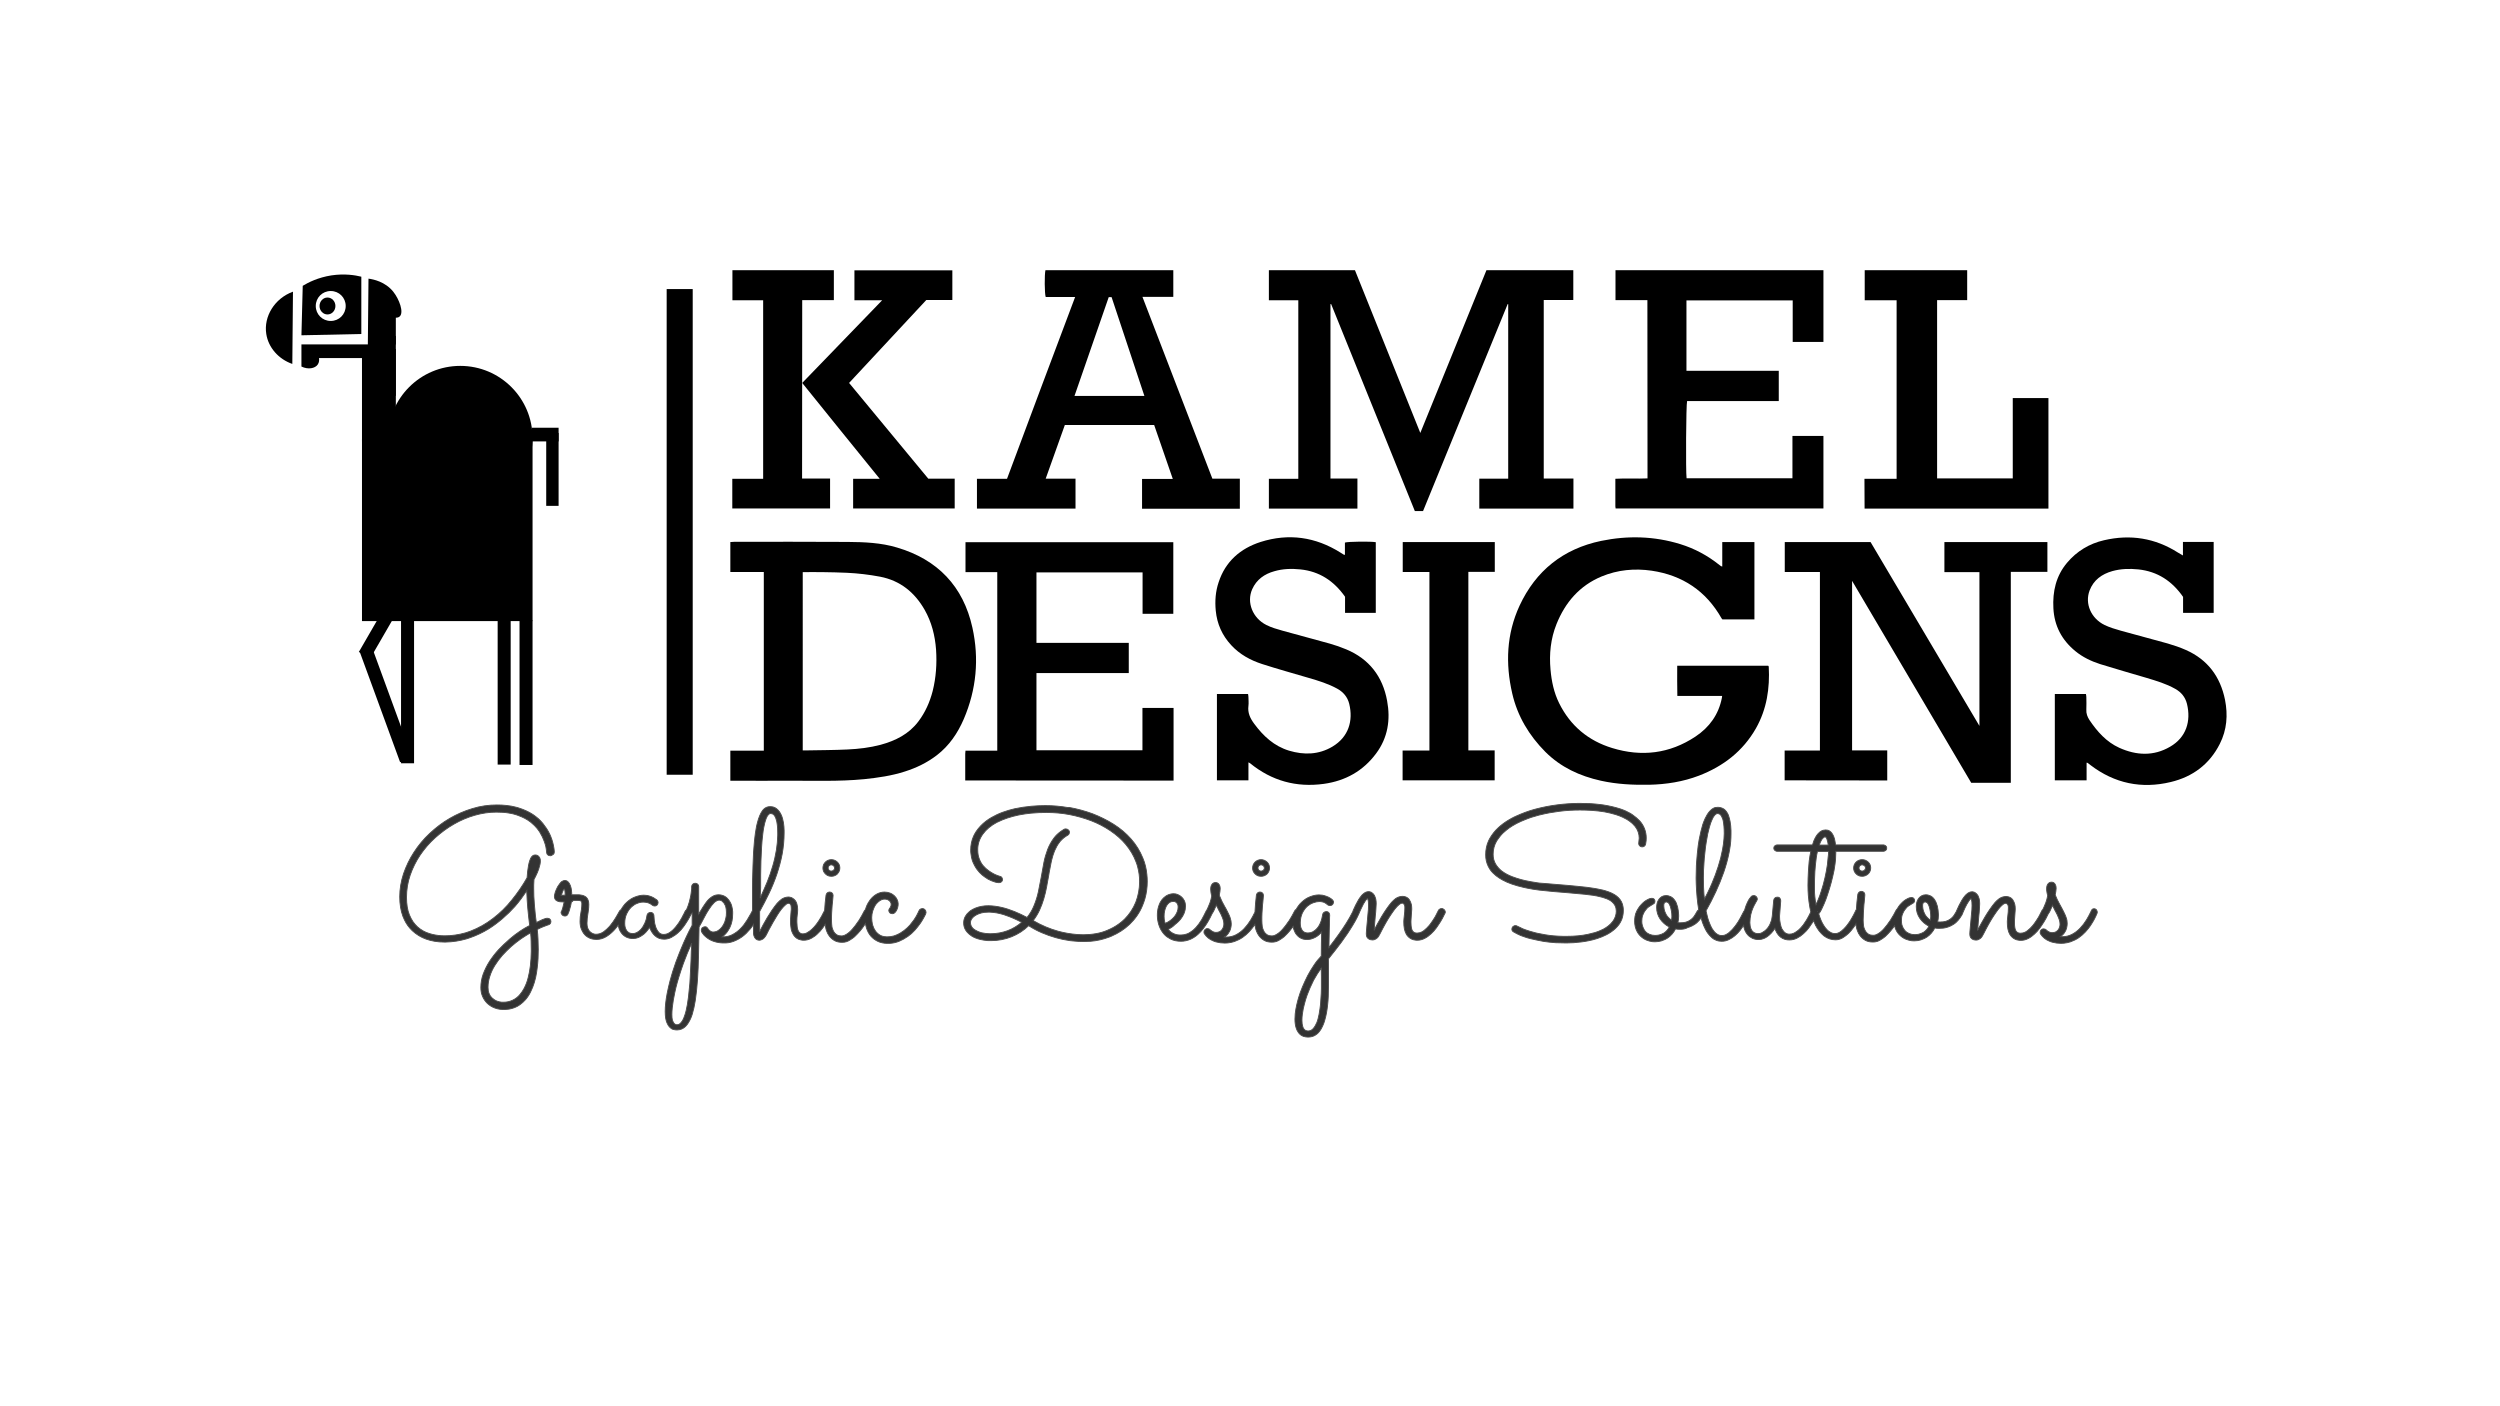 <?xml version="1.0" encoding="utf-8"?>
<!-- Generator: Adobe Illustrator 26.0.2, SVG Export Plug-In . SVG Version: 6.00 Build 0)  -->
<svg version="1.1" baseProfile="tiny" id="Layer_1" xmlns="http://www.w3.org/2000/svg" xmlns:xlink="http://www.w3.org/1999/xlink"
	 x="0px" y="0px" viewBox="0 0 1920 1080" overflow="visible" xml:space="preserve">
<rect x="573.7" y="222.1" fill="none" width="1219.3" height="448.9"/>
<rect x="512" y="222" width="20" height="373"/>
<circle cx="353.5" cy="336.5" r="55.5"/>
<rect x="278" y="337" width="131" height="140"/>
<rect x="278" y="268" width="26" height="71"/>
<path d="M231.5,281.5c5.1,2.5,10.4,1.5,12.5-1.5c1.2-1.7,1.2-3.7,1-5c11.7,0,23.3,0,35,0c3.3,5,6.7,10,10,15c4.7-8.7,9.3-17.3,14-26
	c0-6.7,0-13.3,0-20c1,0,2.2-0.2,3-1c3.3-3.1-0.3-13.1-5-19c-6.2-7.7-15.3-9.5-19-10c-0.2,16.8-0.3,33.7-0.5,50.5c-17,0-34,0-51,0
	C231.5,270.2,231.5,275.8,231.5,281.5z"/>
<path d="M225,224c-14.2,5.2-22.6,19.1-20.5,32.5c1.6,10.4,9.4,19.3,20,23C224.7,261,224.8,242.5,225,224z"/>
<path d="M254.5,211.5c-10.2,1.6-17.7,5.4-22,8c-0.3,12.7-0.7,25.3-1,38c15.3-0.3,30.7-0.7,46-1c0-14.7,0-29.3,0-44
	C272.7,211.3,264.5,210,254.5,211.5z M254,246.5c-6.4,0-11.5-5.1-11.5-11.5s5.1-11.5,11.5-11.5c6.4,0,11.5,5.1,11.5,11.5
	S260.4,246.5,254,246.5z"/>
<ellipse cx="251.5" cy="235" rx="6.1" ry="6.5"/>
<rect x="408.5" y="328.5" width="20.5" height="10.5"/>
<rect x="419.5" y="332.5" width="9.5" height="56"/>
<rect x="399" y="476.5" width="10" height="111"/>
<rect x="382.2" y="476.2" width="10" height="111"/>
<rect x="308" y="475.2" width="10" height="111"/>
<polygon points="304.7,470.4 296,465.4 275.6,500.7 284.3,505.7 "/>
<polygon points="285.6,496.9 276.2,500.4 307.3,585.4 316.7,581.9 "/>
<rect x="291" y="258" width="13" height="46"/>
<g id="svgGroup">
	<g id="svgGroup_00000008860887111448210090000011058087345518108045_">
		
			<path vector-effect="non-scaling-stroke" fill-rule="evenodd" fill="#333333" stroke="#4D4D4D" stroke-width="0.709" stroke-linecap="round" d="
			M1290,713.7c-1.2,0-2.2-0.1-3.2-0.3c-0.7,1.4-1.6,2.7-2.6,3.9s-2.2,2.2-3.5,3.1c-1.2,0.8-2.6,1.5-4,1.9c-0.2,0-0.3,0.1-0.4,0.2
			c-1.6,0.5-3.4,0.8-5.3,0.8c-1.3,0-2.7-0.1-4-0.5c-0.8-0.2-1.5-0.4-2.2-0.7c-1.8-0.7-3.5-1.8-4.9-3.2c-1.3-1.2-2.3-2.7-3-4.3
			c-0.1-0.2-0.2-0.4-0.3-0.6c-0.6-1.4-0.9-2.9-1.1-4.5c-0.1-0.6-0.1-1.3-0.1-1.9c0-1.3,0.1-2.5,0.3-3.8c0.2-1.4,0.7-2.7,1.3-4
			c0.5-1,1.1-2,1.8-3c0.6-0.9,1.3-1.7,2.1-2.5c1.4-1.5,2.9-2.6,4.3-3.3c0.3-0.2,0.7-0.3,1-0.5c0.7-0.3,1.2-0.5,1.7-0.5
			c0.2,0,0.4-0.1,0.6-0.1c0.6,0,1,0.1,1.4,0.3c0.2,0.1,0.3,0.2,0.4,0.3c0.3,0.3,0.5,0.7,0.6,1c0,0.2,0.1,0.4,0.1,0.6
			c0,0.7-0.2,1.2-0.5,1.6c-0.1,0.1-0.2,0.2-0.2,0.2c-0.4,0.3-1,0.7-1.6,1c-0.1,0-0.2,0.1-0.3,0.2c-0.3,0.2-0.7,0.4-1,0.6
			c-0.3,0.2-0.7,0.5-1.1,0.7c-0.1,0.1-0.2,0.2-0.4,0.3c-0.6,0.4-1.1,0.9-1.5,1.5c-0.3,0.3-0.6,0.7-0.9,1.1c-0.5,0.6-0.8,1.3-1.2,2
			c-0.2,0.5-0.5,1.1-0.7,1.6c-0.5,1.4-0.7,3-0.7,4.7c0,1,0.1,2.1,0.4,3.1c0.1,0.4,0.2,0.8,0.4,1.2c0.3,0.9,0.8,1.8,1.3,2.6
			c0.2,0.3,0.5,0.6,0.7,0.9c0.9,1,2,1.7,3.2,2.2s2.6,0.8,4.2,0.8c1,0,2-0.1,3-0.3c1.3-0.3,2.6-0.8,3.6-1.4c0.1,0,0.1-0.1,0.2-0.1
			c1.8-1.2,3.2-2.8,4.1-4.7c-2.8-1.4-5.2-3.5-7-6.1c-1.8-2.7-2.7-5.6-2.7-8.9c0-0.9,0.1-1.9,0.3-2.8c0.3-1.4,0.9-2.7,1.7-3.7
			c0.6-0.7,1.2-1.3,2-1.8c0.9-0.5,2-0.8,3.2-0.8c1.3,0,2.5,0.3,3.7,0.9c1.2,0.6,2.2,1.6,3.1,2.9c0.8,1.1,1.4,2.5,1.8,4.1
			c0.1,0.3,0.2,0.6,0.3,0.9c0.4,1.7,0.7,3.8,0.8,6.1c0,0.4,0,0.8,0,1.2c0,1.5-0.2,3-0.6,4.7c0.3,0,0.6,0.1,0.9,0.1h0.9
			c0.8,0,1.6,0,2.3-0.1c0.7-0.1,1.4-0.2,2.1-0.4c1.3-0.4,2.4-0.9,3.5-1.7c0.8-0.6,1.5-1.2,2.1-1.9c0.3-0.3,0.5-0.6,0.7-0.9
			c0.8-1.2,1.6-2.5,2.4-4c0.1-0.3,0.4-0.5,0.9-0.8c0.1,0,0.2-0.1,0.2-0.1c-0.3-1.6-0.5-3.2-0.7-4.8c-0.4-3.1-0.7-6.3-0.9-9.5
			c0-0.4-0.1-0.9-0.1-1.3c-0.1-1.5-0.1-2.9-0.2-4.3c0-1.3-0.1-2.6-0.1-3.8c0-0.4,0-0.8,0-1.2c0-3,0.1-6,0.2-9c0.1-1,0.1-2.1,0.2-3.1
			c0.3-4.2,0.7-8.3,1.2-12.3c0.4-2.9,0.9-5.8,1.6-8.7c0.2-0.9,0.4-1.8,0.6-2.7c0.4-1.6,0.8-3.2,1.3-4.8c0.5-1.5,1-2.8,1.6-4.1
			c0.1-0.2,0.2-0.4,0.2-0.5c0.5-1,1-2,1.6-3s1.2-1.8,1.9-2.6c0.2-0.3,0.5-0.6,0.8-0.8c0.6-0.6,1.3-1.1,2-1.5c1-0.6,2.2-0.8,3.4-0.8
			c1.6,0,3,0.4,4.3,1.1c1.2,0.7,2.2,1.8,3,3.2c0.1,0.1,0.1,0.2,0.2,0.3c0.4,0.7,0.7,1.4,0.9,2.1c0.4,1.2,0.8,2.6,1.1,4.2
			c0.4,2,0.6,4.3,0.7,7c0,0.9,0,1.7,0,2.6c0,3.9-0.3,7.8-1,11.6c-0.2,0.9-0.3,1.8-0.5,2.8c-1,5.1-2.4,10.1-4.1,15
			c-1.8,5.1-3.8,10.1-6.1,15c-2.3,5-4.8,9.8-7.5,14.6c0.8,3.9,1.7,7.2,2.9,10c0.5,1.3,1.2,2.7,1.9,3.9c0.5,0.8,1.1,1.6,1.7,2.3
			c0.7,0.8,1.5,1.4,2.3,1.9c1,0.6,2.1,0.9,3.3,0.9c1.3,0,2.6-0.3,3.7-1c0.7-0.3,1.3-0.8,1.8-1.2c1.8-1.5,3.4-3.2,4.9-5.2
			s2.8-4,3.9-6.1s2-3.7,2.6-5c0.2-0.3,0.4-0.6,0.6-0.8l0,0c0.2-0.6,0.3-1.1,0.5-1.7c0.4-1.4,0.9-2.6,1.4-3.7c0.2-0.5,0.5-1,0.7-1.5
			c0.4-0.9,0.9-1.6,1.3-2.2c0.1-0.1,0.1-0.1,0.2-0.2l1-1.3c0.2-0.3,0.6-0.5,0.9-0.6s0.7-0.2,1.1-0.2c0.8,0,1.4,0.3,1.9,0.8
			s0.8,1.2,0.8,1.8c0,0.2-0.1,0.5-0.1,0.7c0,0,0,0.1-0.1,0.1c-0.1,0.3-0.2,0.6-0.4,0.8c-0.1,0.1-0.1,0.2-0.2,0.4
			c-0.2,0.4-0.6,0.9-0.9,1.6c-0.5,0.9-1.1,2-1.7,3.4c-0.3,0.7-0.5,1.4-0.8,2.1c-0.3,0.9-0.5,1.8-0.8,2.8c-0.2,1-0.4,2-0.5,3
			s-0.2,2.1-0.2,3.2c0,0.1,0,0.2,0,0.2c0,0.8,0.1,1.5,0.2,2.3c0.2,1.6,0.8,2.9,1.5,3.9c0.9,1.2,2.4,2,4,2.1c0.3,0,0.5,0,0.8,0
			c0.4,0,0.8,0,1.1-0.1c0.6-0.1,1.2-0.3,1.9-0.7c0.6-0.3,1.2-0.7,1.7-1.1c0.5-0.3,0.9-0.8,1.4-1.2c0.1-0.1,0.1-0.1,0.2-0.2
			c0.6-0.6,1.1-1.3,1.6-2c0.4-0.7,0.9-1.4,1.2-2.2c0.4-1,0.8-2,1.1-3c0.2-1,0.4-2,0.5-3.1l1.1-12c0.1-0.7,0.4-1.3,0.9-1.7
			c0.5-0.5,1.2-0.7,1.9-0.7c0.3,0,0.6,0,0.9,0.1c0.4,0.1,0.8,0.4,1,0.7c0.5,0.6,0.7,1.3,0.7,2l-0.9,11.6c0,0.2,0,0.4,0,0.6
			c0,0.7,0,1.5,0.1,2.5c0,0.2,0,0.5,0.1,0.7c0.2,1.6,0.5,3.1,1,4.7c0.3,1,0.8,2,1.5,2.8c0.3,0.4,0.6,0.8,0.9,1.1
			c0.9,0.9,2.1,1.5,3.4,1.6c0.3,0,0.5,0,0.8,0c1.1,0,2.1-0.2,3.1-0.7c0.2-0.1,0.4-0.2,0.6-0.3c0.8-0.5,1.7-1,2.4-1.6
			c0.4-0.3,0.7-0.6,1.1-0.9c1.1-1,2-2.1,2.9-3.2c0.1-0.1,0.1-0.2,0.2-0.2c0.9-1.3,1.8-2.6,2.6-3.9c0.4-0.7,0.9-1.5,1.3-2.3
			c0.3-0.5,0.5-1,0.8-1.5c0.4-0.8,0.7-1.5,1.1-2.2c0-0.1,0.1-0.1,0.1-0.2c-0.2-0.8-0.4-1.6-0.5-2.4c-0.1-0.3-0.1-0.6-0.2-1
			c-0.6-3-0.9-6.1-1.2-9.2c-0.2-2.6-0.3-5.2-0.3-7.8c0-1.5,0-3.3,0.1-5.4c0-1.5,0.1-3,0.2-4.4c0-0.7,0.1-1.4,0.1-2.1
			c0.1-2.1,0.3-4.1,0.5-6.2c0-0.3,0.1-0.6,0.1-0.9c0.3-2.4,0.7-4.8,1.2-7.2H1365c-0.3,0-0.7,0-1-0.2c-0.3-0.1-0.7-0.3-0.9-0.5
			c-0.5-0.4-0.8-0.9-0.8-1.5c0-0.1,0-0.2,0-0.2c0-0.3,0-0.5,0.1-0.8c0.1-0.4,0.4-0.7,0.7-1c0.5-0.4,1-0.6,1.6-0.7c0.1,0,0.2,0,0.3,0
			h27c0.3-1,0.6-2,1-3c0.2-0.5,0.4-1.1,0.7-1.6c0.7-1.4,1.4-2.6,2.2-3.6c0.5-0.6,1-1.1,1.6-1.6c0.4-0.3,0.8-0.6,1.2-0.8
			c1-0.6,2.2-0.9,3.4-0.9c0.6,0,1.1,0.1,1.7,0.2c0.5,0.1,1,0.4,1.4,0.7c0.6,0.4,1.2,0.9,1.6,1.5c0.2,0.3,0.4,0.6,0.6,0.9
			c0.3,0.6,0.7,1.2,0.9,1.8c0.2,0.6,0.4,1.2,0.6,1.8c0.2,0.8,0.4,1.7,0.5,2.5c0.1,0.7,0.2,1.4,0.3,2.1h36.6c0.3,0,0.7,0,1,0.2
			c0.3,0.1,0.7,0.3,0.9,0.5c0.5,0.4,0.8,0.9,0.8,1.5c0,0.1,0,0.2,0,0.2c0,0.3,0,0.5-0.1,0.8c-0.1,0.4-0.4,0.7-0.7,1
			c-0.5,0.4-1,0.6-1.6,0.7c-0.1,0-0.2,0-0.3,0h-36.4v0.8c0,1.8-0.1,3.7-0.2,5.5c-0.1,1.2-0.2,2.4-0.4,3.5c-0.4,3.2-1,6.4-1.8,9.6
			c-0.7,3.2-1.6,6.3-2.5,9.3c-0.4,1.5-0.9,2.9-1.4,4.4c-0.5,1.3-0.9,2.7-1.4,4c-0.4,1.1-0.8,2.1-1.3,3.2c-0.6,1.3-1.1,2.4-1.6,3.5
			c-0.3,0.5-0.6,1.1-0.8,1.6c-0.5,1-1,1.7-1.5,2.3c-0.1,0.1-0.2,0.2-0.2,0.3c0.4,1.5,0.9,3,1.5,4.4c0.2,0.5,0.4,1.1,0.7,1.6
			c0.5,1,1,2,1.6,2.9c0.4,0.7,0.9,1.3,1.3,1.9c1.1,1.4,2.2,2.5,3.5,3.2c1.2,0.8,2.6,1.2,4,1.2c1.7,0,3.3-0.7,5-2.1
			c1.3-1.1,2.4-2.2,3.5-3.5c0.4-0.5,0.7-0.9,1.1-1.4c1.3-1.7,2.5-3.5,3.5-5.4c0.1-0.1,0.1-0.2,0.2-0.4c0.2-0.5,0.5-0.9,0.8-1.4
			c0.5-1,1-1.9,1.3-2.6c0.1-0.2,0.2-0.4,0.3-0.7c0.1-0.3,0.3-0.6,0.5-0.9c0,0,0,0,0.1-0.1c0.2-3.8,0.6-7.7,1.1-11.5
			c0.1-0.7,0.4-1.2,0.9-1.7c0.4-0.4,0.9-0.6,1.5-0.7c0.2,0,0.3,0,0.5,0c0.6,0,1.2,0.2,1.7,0.7l0.1,0.1c0.5,0.5,0.7,1.2,0.7,1.8
			c0,0.1,0,0.1,0,0.2c0,0.4-0.1,1.2-0.2,2.3c-0.1,1-0.2,2-0.3,3.3c-0.1,0.6-0.1,1.2-0.2,1.7c-0.2,1.9-0.3,4-0.4,6.1
			c-0.1,1-0.1,2.1-0.1,3.1s0,1.9-0.1,2.8c0,0.7,0,1.5,0.1,2.2s0.1,1.4,0.2,2.1c0.1,0.6,0.2,1.2,0.4,1.7c0.2,0.5,0.4,1,0.6,1.5
			c0.4,0.8,0.8,1.5,1.3,2c0.3,0.3,0.6,0.6,1,0.9c0.4,0.3,0.9,0.6,1.3,0.7c0.1,0,0.1,0,0.2,0.1c0.5,0.2,1,0.3,1.5,0.3
			c0.3,0,0.7,0.1,1.1,0.1c0.8,0,1.5-0.1,2.2-0.4c0.5-0.2,1.1-0.5,1.6-0.8c0.1-0.1,0.2-0.1,0.3-0.2c0.7-0.4,1.3-0.9,1.9-1.4
			c0.8-0.7,1.7-1.5,2.5-2.5c1.5-1.6,2.9-3.6,4.4-5.8c0.1-0.1,0.1-0.2,0.2-0.2c0.9-1.5,1.8-3,2.7-4.5c0.6-1.1,1.2-2.2,1.8-3.4
			c0.2-0.3,0.4-0.6,0.6-0.8c0.1-0.1,0.2-0.1,0.2-0.2c0.4-0.7,0.8-1.3,1.2-1.9c0.6-0.9,1.3-1.7,2.1-2.5c1.4-1.5,2.9-2.6,4.3-3.3
			c0.3-0.2,0.7-0.3,1-0.5c0.7-0.3,1.2-0.5,1.7-0.5c0.2,0,0.4-0.1,0.6-0.1c0.6,0,1,0.1,1.4,0.3c0.2,0.1,0.3,0.2,0.4,0.3
			c0.3,0.3,0.5,0.7,0.6,1c0,0.2,0.1,0.4,0.1,0.6c0,0.7-0.2,1.2-0.5,1.6c-0.1,0.1-0.2,0.2-0.2,0.2c-0.4,0.3-1,0.7-1.6,1
			c-0.1,0-0.2,0.1-0.3,0.2c-0.3,0.2-0.7,0.4-1,0.6c-0.3,0.2-0.7,0.5-1.1,0.7c-0.1,0.1-0.2,0.2-0.4,0.3c-0.6,0.4-1.1,0.9-1.5,1.5
			c-0.3,0.3-0.6,0.7-0.9,1.1c-0.5,0.6-0.8,1.3-1.2,2c-0.2,0.5-0.5,1.1-0.7,1.6c-0.5,1.4-0.7,3-0.7,4.7c0,1,0.1,2.1,0.3,3.1
			c0.1,0.4,0.2,0.8,0.4,1.2c0.3,0.9,0.8,1.8,1.4,2.6c0.2,0.3,0.5,0.6,0.7,0.9c0.9,1,2,1.7,3.2,2.2s2.6,0.8,4.2,0.8c1,0,2-0.1,3-0.3
			c1.3-0.3,2.5-0.8,3.6-1.4c0.1,0,0.1-0.1,0.2-0.1c1.8-1.2,3.2-2.8,4.1-4.7c-2.8-1.4-5.2-3.5-7-6.1c-1.8-2.7-2.7-5.6-2.7-8.9
			c0-0.9,0.1-1.9,0.3-2.8c0.3-1.4,0.9-2.7,1.7-3.7c0.6-0.7,1.2-1.3,2.1-1.8s2-0.8,3.2-0.8c1.3,0,2.5,0.3,3.7,0.9
			c1.2,0.6,2.2,1.6,3.1,2.9c0.7,1.1,1.4,2.5,1.8,4.1c0.1,0.3,0.2,0.6,0.3,0.9c0.4,1.7,0.7,3.8,0.8,6.1c0,0.4,0,0.8,0,1.2
			c0,1.5-0.2,3-0.6,4.7c0.3,0,0.6,0.1,0.9,0.1h0.9c0.8,0,1.6,0,2.3-0.1c0.7-0.1,1.4-0.2,2.1-0.4c1.3-0.4,2.4-0.9,3.5-1.7
			c0.8-0.6,1.5-1.2,2.1-1.9c0.3-0.3,0.5-0.6,0.7-0.9c0.5-0.7,0.9-1.4,1.3-2.1c0.2-0.4,0.4-0.8,0.7-1.2c0-0.1,0.1-0.3,0.1-0.4
			c0.6-1.4,1.2-2.7,1.9-4.1c1.5-3,2.8-5.2,4.2-6.9c0.4-0.6,0.9-1.1,1.5-1.6c1.4-1.3,2.8-1.9,4.2-1.9c0.4,0,0.9,0,1.3,0.2
			c0.5,0.1,1,0.3,1.4,0.7c0.7,0.5,1.3,1.1,1.7,1.8c0.1,0.1,0.1,0.2,0.2,0.3c0.3,0.7,0.6,1.4,0.8,2.1c0.1,0.3,0.1,0.5,0.2,0.8
			c0.2,1.1,0.3,2.2,0.3,3.3c0,0.8-0.1,2.1-0.2,3.8v0.1c-0.1,0.9-0.1,1.8-0.2,2.8s-0.2,2-0.3,2.9c-0.2,2-0.4,4-0.5,6
			c0,0.5-0.1,1-0.1,1.4c-0.1,1.4-0.2,2.5-0.3,3.5l0,0c0.4-0.8,0.8-1.6,1.2-2.4c0.5-0.9,0.9-1.8,1.4-2.6c1-1.9,2.1-3.8,3.2-5.6
			c1.2-1.9,2.3-3.8,3.6-5.6c1.2-1.8,2.6-3.6,4-5.3c0.5-0.6,1-1.1,1.6-1.6s1.2-1,1.7-1.4c0.3-0.2,0.6-0.4,0.9-0.5
			c0.5-0.3,1.1-0.5,1.7-0.7c0.8-0.2,1.6-0.4,2.3-0.4c0.8,0,1.5,0.1,2.2,0.3c1.4,0.4,2.5,1.2,3.3,2.4c0.7,1.1,1.2,2.3,1.5,3.6
			c0.2,1,0.3,2,0.3,3c0,0.2,0,0.5,0,0.7c0,0.4-0.1,0.9-0.1,1.5c0,0.4-0.1,0.9-0.1,1.3c0,0.5-0.1,1-0.1,1.4c-0.1,1-0.1,2-0.2,3
			c0,0.6-0.1,1.2-0.1,1.8c0,0.3,0,0.7,0,1c0,0.8,0,1.6,0.1,2.4c0,0.3,0.1,0.5,0.1,0.8c0.1,0.5,0.1,0.9,0.2,1.3
			c0.1,0.5,0.3,0.9,0.4,1.3l0,0c0.2,0.4,0.4,0.8,0.7,1.1c0.2,0.3,0.5,0.5,0.8,0.7s0.7,0.4,1.2,0.5c0.3,0.1,0.7,0.1,1,0.1
			c0.1,0,0.2,0,0.3,0c1.2,0,2.4-0.3,3.4-0.8c0.7-0.3,1.3-0.8,1.9-1.2c1.4-1.2,2.8-2.4,3.9-3.8c0.3-0.3,0.6-0.7,0.8-1
			c1.3-1.7,2.4-3.4,3.5-5.2c0.1-0.2,0.2-0.4,0.3-0.5c0.3-0.6,0.6-1.2,0.9-1.7c0.6-1.1,1.1-2.1,1.4-2.8c0-0.1,0.1-0.1,0.1-0.2
			c0.1-0.3,0.3-0.6,0.6-0.8c0.1,0,0.1-0.1,0.2-0.2c0.3-0.6,0.6-1.1,0.8-1.7c0.6-1.3,1.1-2.5,1.5-3.6c0.6-1.7,1.1-3.5,1.4-5.3
			c0-0.1,0-0.1,0-0.2c-0.1-0.4-0.2-0.7-0.3-1.1c-0.1-0.3-0.2-0.7-0.2-1c-0.1-0.2-0.1-0.4-0.1-0.7c-0.2-0.8-0.2-1.5-0.2-2.3
			c0-1.5,0.3-2.8,1-3.7s1.6-1.4,2.8-1.4c1.1,0,2,0.5,2.6,1.4c0.4,0.6,0.7,1.3,0.8,2c0.1,0.5,0.1,0.9,0.1,1.4c0,0.8-0.1,1.5-0.2,2.2
			c0,0.2-0.1,0.4-0.1,0.6c-0.1,0.6-0.3,1.3-0.4,2.1c0,0,0,0,0,0.1c0.5,1.2,1.1,2.5,1.6,3.7c0.6,1.2,1.1,2.3,1.7,3.3l0,0
			c0.5,1,1.1,2,1.6,2.9s0.9,1.8,1.4,2.7c0.4,0.8,0.8,1.6,1.2,2.5c0.3,0.8,0.7,1.5,0.9,2.3c0.6,1.5,0.8,3,0.8,4.5
			c0,1.9-0.4,3.8-1.2,5.6c-0.7,1.4-1.6,2.6-2.8,3.6c-0.4,0.3-0.8,0.6-1.2,0.9c0.2,0,0.5,0.1,0.7,0.1h0.7c2.7,0,5.2-0.6,7.5-1.8
			s4.4-2.8,6.2-4.7c1.9-2,3.5-4.1,4.9-6.4c1.2-1.9,2.2-3.9,3.2-5.9c0.2-0.4,0.3-0.7,0.5-1.1c0.1-0.2,0.2-0.5,0.4-0.7
			c0.4-0.6,1-0.9,1.6-0.9c0.3,0,0.6,0,0.8,0.1c0.4,0.1,0.8,0.4,1.1,0.7c0.2,0.3,0.4,0.6,0.5,0.9c0.1,0.3,0.2,0.6,0.2,0.9
			c0,0.4-0.1,0.7-0.2,1c-0.5,1.3-1.2,2.7-2,4.3c-0.6,1-1.1,2.1-1.8,3.1c-0.4,0.6-0.8,1.3-1.2,1.9c-1,1.5-2.1,2.9-3.3,4.2
			c-0.2,0.3-0.5,0.5-0.7,0.8c-1.5,1.6-3.2,3.1-5.1,4.4c-1.9,1.3-4,2.3-6.2,3.1c-1.7,0.6-3.4,0.9-5.2,1.1c-0.7,0.1-1.5,0.1-2.2,0.1
			c-2.3,0-4.5-0.3-6.7-0.9c-0.8-0.2-1.5-0.5-2.2-0.8c-2.8-1.1-5-2.9-6.7-5.4c-0.2-0.2-0.3-0.5-0.3-0.8c-0.1-0.2-0.1-0.4-0.1-0.6
			c0-0.7,0.3-1.3,0.8-1.8c0.2-0.2,0.5-0.4,0.8-0.6c0.3-0.2,0.7-0.2,1.1-0.2s0.8,0.1,1.1,0.2c0.3,0.1,0.6,0.3,0.8,0.5
			c0,0,0,0,0.1,0.1s0.2,0.2,0.4,0.4c0.1,0.1,0.2,0.2,0.3,0.2c0.2,0.1,0.4,0.3,0.7,0.5c0.4,0.3,0.9,0.5,1.4,0.7s1.1,0.3,1.7,0.3
			c0.4,0,0.9,0,1.3-0.1c0.6-0.1,1.1-0.3,1.5-0.5h0.1c0.5-0.3,0.9-0.6,1.3-1c0.2-0.2,0.4-0.4,0.6-0.7c0.5-0.7,0.8-1.4,1-2.2
			c0.1-0.3,0.1-0.5,0.2-0.8c0.1-0.4,0.1-0.8,0.1-1.2c0-1.2-0.2-2.3-0.6-3.5c-0.4-1.1-0.8-2.2-1.3-3.2c-0.1-0.1-0.1-0.2-0.1-0.3
			c-0.5-0.9-0.9-1.8-1.4-2.7c-0.2-0.3-0.3-0.6-0.5-0.9c-0.7-1.3-1.3-2.5-1.9-3.9c-0.3,0.7-0.6,1.5-1,2.3c0,0.1-0.1,0.1-0.1,0.2
			c-0.3,0.6-0.5,1.2-0.8,1.8c-0.2,0.4-0.4,0.8-0.6,1.1s-0.3,0.5-0.5,0.8c-0.1,0.1-0.1,0.2-0.2,0.2c0,0.1-0.1,0.1-0.1,0.2
			c-0.2,0.4-0.6,1.1-1,2c-0.2,0.5-0.5,0.9-0.7,1.4c-0.4,0.8-1,1.7-1.5,2.6c-0.6,0.9-1.1,1.8-1.7,2.6c-0.5,0.7-1,1.5-1.5,2.2
			c-1.2,1.7-2.6,3.2-4.1,4.6c-1.5,1.4-3.1,2.6-4.9,3.5c-1.7,0.9-3.6,1.4-5.5,1.4c-0.7,0-1.4,0-2.2-0.2c-0.8-0.1-1.5-0.3-2.1-0.6
			c-0.3-0.1-0.7-0.3-1-0.5c-1.3-0.8-2.4-1.9-3.2-3.2c-0.7-1.2-1.2-2.6-1.5-4c0-0.2-0.1-0.3-0.1-0.5c-0.3-1.6-0.4-3.2-0.4-4.8
			c0-0.3,0-0.7,0-1c0-0.4,0-0.8,0.1-1.2c0-0.1,0-0.1,0-0.2c0.1-0.6,0.1-1.3,0.2-1.9c0-0.3,0.1-0.6,0.1-0.9c0.1-1,0.2-2,0.3-2.9
			c0.1-1,0.1-1.9,0.1-2.8c0-0.3,0-0.7,0-1c-0.1-1-0.3-1.6-0.7-2c-0.4-0.4-0.7-0.7-1.1-0.8c-0.1,0-0.2,0-0.2,0
			c-0.3,0-0.6,0.1-0.9,0.2c-0.5,0.2-1,0.5-1.6,1c-0.1,0-0.1,0.1-0.2,0.2c-0.4,0.4-0.9,0.8-1.3,1.2s-0.8,0.9-1.2,1.4
			c-0.2,0.2-0.4,0.5-0.6,0.7c-0.6,0.8-1.2,1.7-1.8,2.5c-0.5,0.7-1,1.5-1.5,2.2c-1.1,1.7-2.2,3.4-3.2,5.2c-0.5,0.8-0.9,1.7-1.4,2.5
			c-0.4,0.8-0.9,1.6-1.3,2.4c-0.8,1.6-1.5,2.8-2,3.9c-0.8,1.7-1.6,2.9-2.5,3.6c-0.1,0.1-0.3,0.2-0.4,0.3c-0.4,0.3-0.8,0.5-1.3,0.7
			s-1.1,0.3-1.7,0.3c-0.5,0-1-0.1-1.5-0.2c-0.7-0.2-1.3-0.5-1.9-1s-0.9-1.1-1.1-1.8c-0.1-0.5-0.2-1-0.2-1.7c0-0.1,0-0.2,0-0.3
			c0-0.4,0.1-0.9,0.1-1.7c0-0.4,0.1-0.8,0.1-1.2c0-0.3,0.1-0.7,0.1-1.1c0-0.4,0.1-0.8,0.1-1.2c0.1-1.3,0.3-2.8,0.4-4.3
			s0.3-3,0.4-4.6c0.1-0.7,0.1-1.5,0.2-2.2s0.1-1.4,0.2-2c0.1-1.3,0.1-2.4,0.1-3.3c0-0.9,0-1.8-0.1-2.7c0-0.2,0-0.4-0.1-0.6
			c0-0.2,0-0.4-0.1-0.6c-0.1-0.7-0.3-1.2-0.5-1.3c-0.1,0-0.2,0.1-0.3,0.2c-0.4,0.3-1.1,1.1-1.9,2.4c0,0,0,0,0,0.1
			c-0.3,0.5-0.6,0.9-0.9,1.4c-0.9,1.7-2.1,4-3.3,7l0,0c0,0,0,0,0,0.1s0,0.1,0,0.1c-0.1,0.2-0.2,0.4-0.3,0.6
			c-0.1,0.2-0.2,0.4-0.3,0.6c-0.8,1.4-1.8,2.8-2.8,4c-1.1,1.3-2.3,2.4-3.8,3.3c-1.2,0.8-2.5,1.4-3.9,1.9c-0.3,0.1-0.7,0.2-1,0.3
			c-1.8,0.6-3.8,0.8-6.1,0.8c-1.2,0-2.2-0.1-3.2-0.3c-0.7,1.4-1.6,2.7-2.6,3.9s-2.2,2.2-3.5,3.1c-1.2,0.8-2.6,1.5-4,1.9
			c-0.2,0-0.3,0.1-0.4,0.2c-1.6,0.5-3.4,0.8-5.3,0.8c-1.3,0-2.7-0.1-4-0.5c-0.8-0.2-1.5-0.4-2.2-0.7c-1.8-0.7-3.5-1.8-4.9-3.2
			c-1.3-1.2-2.3-2.7-3-4.3c-0.1-0.2-0.2-0.4-0.3-0.6c-0.3-0.8-0.5-1.5-0.7-2.3c-0.9,1.3-1.9,2.7-3,3.9c-1.2,1.4-2.4,2.7-3.8,4
			c-0.1,0.1-0.3,0.2-0.4,0.4c-1.1,0.9-2.2,1.7-3.4,2.4c-0.4,0.2-0.8,0.5-1.2,0.7c-1,0.5-2.1,0.9-3.2,1c-0.6,0.1-1.1,0.1-1.7,0.1
			c-1,0-2-0.1-3-0.3c-0.9-0.2-1.8-0.5-2.7-1c-1.6-0.9-3-2.1-4.1-3.6c-0.8-1.1-1.5-2.3-1.9-3.5c-0.2-0.6-0.4-1.2-0.6-1.7
			c-0.3-1.2-0.6-2.5-0.7-3.7c-0.1,0.2-0.3,0.4-0.4,0.6c-0.4,0.7-0.9,1.4-1.4,2c-1.2,1.7-2.5,3.2-3.9,4.6c-1.3,1.2-2.7,2.3-4.2,3.2
			c-0.2,0.1-0.3,0.2-0.5,0.3c-1.6,0.9-3.4,1.4-5.3,1.4c-3.2,0-6.4-1.1-8.9-3.1s-4.7-4.8-6.5-8.3c-0.1-0.2-0.2-0.3-0.2-0.5
			c-0.4-0.9-0.8-1.8-1.2-2.8c-0.1,0.2-0.2,0.3-0.3,0.5c-0.5,0.8-0.9,1.6-1.5,2.3c-0.6,0.8-1.1,1.7-1.7,2.5c-1.2,1.7-2.6,3.2-4.2,4.6
			c-1.5,1.4-3.2,2.6-5,3.5s-3.8,1.4-5.8,1.4c-1.1,0-2.2-0.1-3.3-0.4c-1.4-0.4-2.6-1-3.7-1.9s-2-2-2.7-3.2c-0.6-1-1.1-2.2-1.5-3.4
			c-1.7,2.7-3.6,4.7-5.8,6.3c-0.8,0.6-1.8,1.1-2.7,1.5c-1.3,0.5-2.6,0.8-4,0.8c-0.9,0-1.8-0.1-2.7-0.3c-0.7-0.2-1.5-0.4-2.1-0.7
			c-1.4-0.7-2.7-1.6-3.7-2.8c-0.8-0.9-1.4-1.9-1.9-3c-0.2-0.4-0.3-0.8-0.5-1.3c-0.3-0.9-0.5-1.8-0.6-2.8c-0.8,1.2-1.7,2.4-2.5,3.5
			c-0.1,0.1-0.2,0.2-0.2,0.3c-1.2,1.5-2.6,2.9-4.1,4.2c-1.4,1.2-2.9,2.1-4.5,2.9c-0.1,0-0.1,0-0.2,0.1c-1.6,0.8-3.4,1.2-5.3,1.2
			c-1.5,0-2.9-0.2-4.3-0.8c-1.1-0.4-2.2-1-3.1-1.8c-1.3-1.1-2.4-2.4-3.4-3.7c-0.7-1-1.3-2-1.8-3c-0.9-1.7-1.6-3.5-2.3-5.4
			c-0.4-1.1-0.7-2.2-1-3.3c-0.4,0.6-0.9,1.3-1.4,1.9c-1.1,1.3-2.3,2.4-3.8,3.3c-1.2,0.8-2.5,1.4-3.9,1.9c-0.3,0.1-0.7,0.2-1,0.3
			C1294.3,713.5,1292.3,713.7,1290,713.7z M438.8,692.7c-0.2,1.3-0.4,2.4-0.7,3.5c-0.1,0.5-0.2,0.9-0.4,1.3
			c-0.1,0.4-0.2,0.8-0.3,1.2c0,0.1-0.1,0.2-0.1,0.3c-0.1,0.2-0.1,0.4-0.2,0.6c-0.2,0.5-0.4,1-0.5,1.4c0,0.1,0,0.1-0.1,0.2
			c-0.1,0.4-0.2,0.6-0.3,0.7c-0.4,1-1.1,1.5-2.1,1.6c-0.1,0-0.2,0-0.4,0c-0.5,0-1-0.2-1.5-0.5c-0.1-0.1-0.3-0.2-0.4-0.3
			c-0.3-0.3-0.5-0.6-0.7-1c-0.1-0.3-0.2-0.6-0.2-0.9c0-0.1,0-0.2,0-0.2c0-0.2,0.1-0.3,0.1-0.4l0,0c0,0,0-0.1,0.1-0.1
			c0.1-0.2,0.2-0.4,0.4-0.7c0-0.1,0.1-0.2,0.1-0.4c0.1-0.3,0.2-0.6,0.4-1.1c0.1-0.2,0.1-0.5,0.2-0.7c0.1-0.3,0.2-0.5,0.2-0.8
			c0.2-0.9,0.5-2.2,0.9-3.7c-0.8,0-1.6,0-2.4-0.1c0,0-0.1,0-0.2,0c-0.6,0-1.2-0.1-1.8-0.3c-0.2-0.1-0.4-0.1-0.6-0.2
			c-0.7-0.3-1.4-0.7-1.8-1.3c-0.2-0.3-0.4-0.6-0.5-1c-0.1-0.3-0.1-0.6-0.2-1c0-0.2,0-0.4,0-0.6c0-0.3,0-0.5,0.1-0.8
			c0.1-0.7,0.3-1.5,0.6-2.4c0.5-1.3,1.1-2.7,1.8-4c0.5-0.8,1-1.5,1.5-2.2c0.3-0.4,0.7-0.8,1-1.2c0.3-0.3,0.5-0.5,0.9-0.7
			c0.3-0.2,0.7-0.4,1-0.5s0.7-0.2,1-0.2c1.1,0,2,0.4,2.7,1.2c0.5,0.5,0.9,1.1,1.2,1.8c0.2,0.4,0.3,0.7,0.5,1.1
			c0.4,1.2,0.7,2.3,0.8,3.5c0,0,0,0,0,0.1c0.2,1.3,0.2,2.3,0.2,3.3c0.8,0,1.6,0,2.4,0c0.4,0,0.8,0,1.2,0c0.4,0,0.7,0,1.1,0
			c0.8,0,1.6,0,2.4,0.2c1.6,0.2,2.9,0.8,3.9,1.6c1.4,1.2,2.1,3.1,2.1,5.7c0,0.8,0,1.7-0.1,2.5c0,0.3-0.1,0.6-0.1,0.9
			c-0.1,1-0.3,2.1-0.4,3.1c0,0.2,0,0.3-0.1,0.5c-0.2,1.2-0.4,2.4-0.5,3.7c-0.1,1.2-0.2,2.4-0.2,3.6c0,0.6,0,1.2,0.1,1.7
			c0.1,0.6,0.2,1.1,0.3,1.6c0.1,0.3,0.2,0.6,0.3,0.8c0.2,0.5,0.4,0.9,0.7,1.3c0.3,0.5,0.6,0.9,1,1.2c0,0,0,0,0.1,0.1
			c0.4,0.3,0.8,0.6,1.2,0.9c0.4,0.2,0.7,0.4,1.1,0.5c0.3,0.1,0.7,0.2,1,0.3c0.4,0.1,0.7,0.1,1,0.1c0.1,0,0.1,0,0.2,0
			c1.8,0,3.5-0.5,5-1.4c0.3-0.2,0.5-0.3,0.8-0.5c1.6-1.2,3.1-2.5,4.4-4c0.2-0.2,0.4-0.5,0.6-0.7c1.5-1.8,2.9-3.8,4.1-5.8
			c0.4-0.7,0.9-1.5,1.3-2.2s0.8-1.4,1.2-2.1c0.2-0.4,0.4-0.8,0.6-1.1c0.2-0.4,0.6-0.7,1-1c0.1,0,0.1-0.1,0.2-0.1
			c0.5-1,1.1-1.9,1.8-2.8c0.7-1,1.5-1.9,2.4-2.7c2-1.9,4.1-3.3,6.5-4.2c1.2-0.5,2.4-0.8,3.7-1.1c1-0.2,2.1-0.3,3.1-0.3
			c0.8,0,1.7,0.1,2.5,0.2c0.5,0.1,1.1,0.2,1.6,0.4c1.1,0.3,2,0.7,2.8,1.1c0.1,0.1,0.3,0.1,0.4,0.2c0.9,0.5,1.5,0.9,2,1.3l0,0
			c0.1,0,0.1,0.1,0.2,0.1c0.4,0.3,0.6,0.5,0.6,0.5c0.2,0.2,0.4,0.5,0.5,0.7c0.2,0.4,0.3,0.8,0.3,1.2c0,0.7-0.3,1.3-0.7,1.8l0,0
			c-0.5,0.5-1.1,0.8-1.9,0.8c-0.4,0-0.8-0.1-1.1-0.2c-0.3-0.1-0.6-0.3-0.8-0.5c-0.1-0.1-0.2-0.2-0.5-0.4c-0.1,0-0.1-0.1-0.2-0.1
			c-0.1-0.1-0.3-0.2-0.4-0.3c-0.3-0.2-0.6-0.3-1-0.5c-0.5-0.3-1.2-0.5-1.9-0.7c0,0-0.1,0-0.2,0c-0.4-0.1-0.8-0.2-1.3-0.2
			c-0.4,0-0.9-0.1-1.4-0.1l0,0c-1.5,0-3.1,0.3-4.7,1c-1.4,0.5-2.7,1.3-3.8,2.3c-0.3,0.2-0.5,0.5-0.8,0.7c-0.9,0.9-1.7,1.9-2.3,2.9
			c-0.4,0.7-0.8,1.5-1.2,2.2c-0.5,1.2-0.9,2.4-1.1,3.6c-0.2,1.1-0.3,2.3-0.3,3.5c0,0.1,0,0.2,0,0.3c0,0.9,0.1,1.8,0.3,2.7
			c0.2,0.8,0.5,1.7,1,2.4c0,0,0,0,0,0.1c0.5,0.7,1.1,1.3,1.9,1.8c0.5,0.3,0.9,0.4,1.5,0.5c0.4,0.1,0.9,0.1,1.4,0.2
			c0.1,0,0.1,0,0.2,0c0.9,0,1.9-0.3,3-0.8c0.6-0.3,1.2-0.7,1.7-1.1c0.5-0.4,0.9-0.8,1.4-1.3l0.1-0.1c1-1.1,1.8-2.4,2.6-4.1
			c0-0.1,0.1-0.2,0.2-0.3c0.8-1.7,1.4-3.6,1.7-5.8c0-0.2,0-0.3,0.1-0.5c0.1-0.7,0.4-1.2,0.9-1.6c0.5-0.4,1.1-0.7,1.9-0.7
			c0.6,0,1.2,0.2,1.6,0.6l0.1,0.1c0.2,0.2,0.4,0.5,0.6,0.8c0.1,0.3,0.2,0.6,0.2,0.9c0,0.7,0.1,1.6,0.2,2.7c0,0.4,0.1,0.7,0.1,1.1
			c0.1,1.6,0.5,3.2,1,4.8c0.3,1,0.8,2,1.4,3c0.3,0.4,0.6,0.8,0.9,1.2c0.8,1,2,1.6,3.3,1.7c0.3,0,0.6,0,0.9,0c0.9,0,1.8-0.2,2.6-0.5
			c0.3-0.1,0.5-0.2,0.8-0.4c0.7-0.4,1.4-0.8,2.1-1.4c0.4-0.3,0.8-0.7,1.2-1c0.8-0.8,1.6-1.6,2.3-2.5c0.2-0.3,0.5-0.6,0.7-0.9
			c1-1.2,1.9-2.5,2.7-3.9c0.5-0.8,1-1.6,1.4-2.4c0.2-0.5,0.5-0.9,0.7-1.4c0.2-0.4,0.4-0.9,0.7-1.3c0.2-0.3,0.3-0.7,0.5-1
			s0.3-0.6,0.4-0.9s0.3-0.6,0.5-0.8s0.3-0.3,0.5-0.4c0,0,0,0,0.1,0c0.4-1,0.8-2,1.2-3s0.7-2,1-3.1c0.2-0.8,0.4-1.7,0.6-2.5
			c0.2-0.8,0.4-1.6,0.5-2.3c0.1-0.4,0.2-0.8,0.2-1.3c0.1-0.5,0.2-1,0.2-1.5c0.1-0.9,0.2-1.7,0.3-2.4c0-0.1,0-0.2,0-0.2
			c0-0.1,0-0.2,0-0.4c0-0.7,0-1.1,0-1.2l0,0c0-0.7,0.3-1.3,0.8-1.8l0,0c0.5-0.5,1.2-0.8,1.9-0.8l0,0c0.7,0,1.4,0.3,1.9,0.7
			c0.5,0.5,0.8,1.1,0.8,1.8V702c1.1-1.8,2.2-3.6,3.3-5.4c0.7-1.1,1.4-2.1,2.1-3.1c0.4-0.6,0.9-1.1,1.3-1.7c0.7-0.8,1.5-1.6,2.3-2.2
			c0.5-0.4,1-0.8,1.6-1.1c1.4-0.9,3-1.3,4.7-1.3c1.6,0,3.1,0.4,4.5,1.1c1.3,0.7,2.4,1.7,3.2,2.8c0.1,0.1,0.1,0.2,0.2,0.3
			c0.6,0.9,1.2,1.8,1.6,2.8c0.2,0.6,0.5,1.2,0.6,1.8c0.4,1.4,0.6,2.8,0.7,4.2c0,0.5,0,1,0,1.5c0,4-0.7,7.5-2.1,10.4
			c-0.1,0.2-0.2,0.4-0.3,0.6c-0.6,1.2-1.4,2.4-2.2,3.5c-1,1.3-2.2,2.4-3.5,3.3l-0.1,0.1h0.3c1.9,0,3.8-0.3,5.6-0.9
			c0.7-0.2,1.4-0.6,2.1-0.9c2.3-1.2,4.5-2.8,6.3-4.7c1.9-1.9,3.5-4.1,5-6.5c1-1.6,1.9-3.2,2.8-4.8c0.4-0.7,0.8-1.4,1.1-2.1
			c0.1-0.1,0.1-0.3,0.2-0.4c0,0,0,0,0-0.1c0-4.1,0-8.2,0-12.3c0-8,0.1-15.4,0.4-22.3c0.1-3.3,0.2-6.5,0.4-9.8c0.2-3,0.4-5.9,0.7-8.8
			c0.2-2,0.4-4,0.7-5.9s0.6-3.7,0.9-5.4c0.2-1,0.4-1.9,0.7-2.9c1-3.9,2.3-7,3.8-9.1c0.5-0.7,1-1.3,1.7-1.8c1.2-0.9,2.6-1.4,4.2-1.4
			c0.9,0,1.7,0.1,2.5,0.3c0.9,0.3,1.8,0.7,2.5,1.3c0.9,0.7,1.7,1.6,2.4,2.6c0.4,0.6,0.7,1.2,1,1.8c0.5,1,0.9,2.1,1.2,3.2
			c0.3,1.1,0.5,2.1,0.7,3.2c0.3,2,0.5,4,0.5,6c0,0.6,0,1.2,0,1.8c0,5.4-0.5,10.8-1.5,16.2c-1,5.3-2.4,10.4-4.1,15.5
			c-1.7,5-3.7,9.9-6,14.7s-4.7,9.4-7.2,13.9v3v3.5v3.3v2.4l0.1,3.3c0.4-0.8,0.8-1.7,1.2-2.5c0.5-0.9,0.9-1.8,1.4-2.7
			c0.9-1.7,1.8-3.3,2.8-4.9c0.1-0.2,0.3-0.5,0.4-0.7c1.2-2,2.4-3.9,3.7-5.8c1.2-1.7,2.4-3.4,3.8-5.1c0.1-0.1,0.2-0.2,0.3-0.3
			c0.5-0.6,1-1.1,1.6-1.6s1.2-1,1.7-1.4c0.3-0.2,0.6-0.4,0.9-0.5c0.5-0.3,1.1-0.5,1.7-0.7c0.8-0.2,1.6-0.4,2.3-0.4
			c0.5,0,1.1,0,1.6,0.2c0.6,0.1,1.1,0.3,1.6,0.6c0.9,0.5,1.7,1.2,2.3,2c0.4,0.6,0.8,1.2,1,1.9c0.1,0.3,0.2,0.7,0.3,1
			c0.3,1.1,0.5,2.3,0.5,3.6c0,0.4,0,0.7,0,1.1c0,0.9-0.1,2-0.3,3.2c-0.2,1.5-0.3,3-0.3,4.5c0,0.4,0,0.7,0,1.1c0,1.1,0.1,2.2,0.2,3.3
			c0.1,0.5,0.1,1,0.2,1.5c0.1,0.5,0.2,0.9,0.4,1.4c0.3,0.9,0.8,1.6,1.4,2.1s1.4,0.8,2.4,0.8c0.8,0,1.7-0.2,2.5-0.5
			c0.3-0.1,0.7-0.3,1-0.5c0.7-0.4,1.4-0.9,2.1-1.4c0.5-0.4,0.9-0.7,1.3-1.1c1.1-1,2.2-2.2,3.2-3.5c0.8-1.1,1.7-2.2,2.4-3.4
			c0.1-0.2,0.2-0.3,0.3-0.5c0.5-0.8,1-1.5,1.4-2.3c0.2-0.5,0.5-0.9,0.7-1.3c0.2-0.3,0.3-0.6,0.4-0.8c0.4-0.8,0.8-1.5,1.1-2.1
			c0.1-0.2,0.2-0.3,0.3-0.5c0.2-4,0.6-7.9,1.1-11.8c0.1-0.7,0.4-1.2,0.9-1.7c0.4-0.4,0.9-0.6,1.5-0.7c0.2,0,0.3,0,0.5,0
			c0.6,0,1.2,0.2,1.7,0.7l0.1,0.1c0.5,0.5,0.7,1.2,0.7,1.8c0,0.1,0,0.1,0,0.2c0,0.4-0.1,1.2-0.2,2.3c-0.1,1-0.2,2-0.3,3.3
			c0,0.6-0.1,1.2-0.2,1.7c-0.2,1.9-0.3,4-0.4,6.1c-0.1,1-0.1,2.1-0.1,3.1s0,1.9,0,2.8c0,0.7,0,1.5,0.1,2.2c0,0.7,0.1,1.4,0.2,2.1
			c0.1,0.6,0.2,1.2,0.4,1.7s0.4,1,0.6,1.5c0.4,0.8,0.8,1.5,1.3,2c0.3,0.3,0.6,0.6,1,0.9c0.4,0.3,0.9,0.6,1.3,0.7
			c0.1,0,0.1,0,0.2,0.1c0.5,0.2,1,0.3,1.5,0.3c0.3,0,0.7,0.1,1,0.1c0.8,0,1.5-0.1,2.2-0.4c0.5-0.2,1.1-0.5,1.6-0.8
			c0.1-0.1,0.2-0.1,0.3-0.2c0.7-0.4,1.3-0.9,1.9-1.4c0.8-0.7,1.7-1.5,2.5-2.5c1.5-1.6,2.9-3.6,4.4-5.8c0-0.1,0.1-0.2,0.2-0.2
			c1-1.5,1.8-3,2.7-4.5c0.6-1.1,1.2-2.2,1.8-3.4c0.2-0.3,0.4-0.6,0.6-0.8c0.1-0.1,0.2-0.2,0.3-0.2c0.1-0.4,0.2-0.8,0.3-1.2
			c0.5-1.4,1-2.7,1.8-4c0.5-0.8,1-1.6,1.6-2.4c1.4-1.8,3-3.2,4.9-4.3c1.9-1,3.8-1.6,6-1.6c1.6,0,3,0.3,4.3,0.8
			c0.8,0.3,1.5,0.7,2.2,1.2c0.4,0.3,0.8,0.6,1.1,0.9c0.9,0.8,1.6,1.8,2.1,2.9c0.5,1.1,0.8,2.1,0.8,3.2c0,1-0.1,2-0.4,2.9
			c-0.1,0.5-0.3,0.9-0.5,1.4c-0.2,0.3-0.3,0.7-0.5,1s-0.4,0.6-0.6,0.9c-0.2,0.3-0.5,0.5-0.8,0.8c-0.5,0.4-1,0.6-1.6,0.6
			c-0.3,0-0.6,0-0.9-0.1c-0.4-0.1-0.8-0.3-1.1-0.6c-0.5-0.5-0.8-1.2-0.8-1.8l0,0c0-0.2,0-0.3,0.1-0.5c0-0.2,0.1-0.3,0.2-0.5
			c0.2-0.3,0.4-0.6,0.6-0.9c0.1-0.2,0.2-0.3,0.3-0.5s0.2-0.4,0.3-0.7c0.1-0.2,0.1-0.4,0.2-0.5c0.1-0.3,0.1-0.7,0.1-1.2
			c0-0.7-0.2-1.3-0.7-1.9c-0.2-0.3-0.5-0.5-0.7-0.8c-0.7-0.6-1.6-1-2.5-1.1c-0.3,0-0.7-0.1-1-0.1c-1.3,0-2.6,0.4-3.8,1.2
			c-0.9,0.6-1.8,1.4-2.5,2.2c-0.2,0.3-0.5,0.6-0.7,0.9c-0.6,0.8-1,1.7-1.4,2.6c-0.3,0.7-0.5,1.4-0.8,2.1c-0.5,1.6-0.8,3.3-0.8,4.9
			c0,0.2,0,0.5,0,0.7c0,1.6,0.2,3.1,0.5,4.6c0.1,0.3,0.1,0.5,0.2,0.8c0.5,1.7,1.2,3.2,2.2,4.6c1,1.3,2.2,2.4,3.6,3.2
			c0.9,0.5,1.9,0.8,3,1c0.7,0.1,1.5,0.2,2.2,0.2c1.8,0,3.6-0.2,5.3-0.7c0.7-0.2,1.3-0.4,1.9-0.7c2.2-0.9,4.2-2.1,6-3.5
			c1.7-1.3,3.3-2.8,4.7-4.4c0,0,0.1-0.1,0.1-0.2c0.7-0.8,1.3-1.6,1.9-2.4c0.6-0.7,1.1-1.5,1.6-2.3c0.3-0.5,0.7-1,1-1.6
			c0.3-0.5,0.6-1,0.8-1.5c0.2-0.3,0.3-0.5,0.4-0.8c0.5-1.1,0.9-1.8,1-2.1c0.2-0.5,0.5-0.8,1-1.1c0.5-0.2,1-0.4,1.5-0.4
			c0.3,0,0.7,0,1,0.2c0.4,0.1,0.7,0.4,1,0.7c0.5,0.6,0.8,1.2,0.8,1.9c0,0.1,0,0.2,0,0.3c0,0.2-0.1,0.4-0.2,0.7v0.1
			c-0.1,0.2-0.2,0.3-0.2,0.5c-0.3,0.5-0.7,1.3-1.2,2.3c-0.3,0.5-0.6,1.1-0.9,1.6c-0.3,0.6-0.7,1.2-1.1,1.8c-0.3,0.4-0.5,0.8-0.8,1.2
			c-1.2,1.7-2.6,3.5-4.2,5.3c-1.6,1.8-3.4,3.4-5.4,4.8c-0.1,0-0.1,0.1-0.2,0.1c-2,1.4-4.1,2.6-6.3,3.5c-0.2,0.1-0.5,0.2-0.7,0.3
			c-2.2,0.8-4.5,1.3-6.8,1.4c-0.6,0-1.1,0-1.7,0c-1.3,0-2.6-0.1-3.8-0.4c-1.2-0.2-2.3-0.6-3.4-1.1c-2.1-1-3.9-2.3-5.4-4
			s-2.6-3.8-3.4-6.2c-0.4-1.2-0.6-2.3-0.8-3.5c-0.2,0.3-0.5,0.7-0.7,1c-1.1,1.7-2.3,3.3-3.6,4.8c-1.2,1.4-2.4,2.7-3.8,4
			c-0.1,0.1-0.3,0.2-0.4,0.4c-1.1,0.9-2.2,1.7-3.4,2.4c-0.4,0.2-0.8,0.5-1.2,0.7c-1,0.5-2.1,0.9-3.2,1c-0.6,0.1-1.1,0.1-1.7,0.1
			c-1,0-2-0.1-3-0.3c-0.9-0.2-1.8-0.5-2.7-1c-1.6-0.9-3-2.1-4.1-3.6c-0.8-1.1-1.5-2.3-1.9-3.5c-0.2-0.6-0.4-1.2-0.6-1.7
			c-0.3-1.2-0.5-2.4-0.7-3.6c-0.1,0.2-0.3,0.4-0.4,0.6c-0.5,0.7-1,1.3-1.4,2c-1.2,1.7-2.6,3.2-4.1,4.6c-1.3,1.3-2.9,2.4-4.5,3.3
			c-0.1,0.1-0.2,0.1-0.4,0.2c-1.7,0.9-3.6,1.4-5.5,1.4c-0.7,0-1.4,0-2.1-0.2c-1.2-0.2-2.3-0.6-3.2-1.2c-1.3-0.9-2.4-2.1-3.1-3.5
			c-0.6-1.1-1-2.2-1.3-3.4c-0.1-0.4-0.2-0.8-0.2-1.3c-0.2-1.5-0.4-2.9-0.4-4.4c0-0.2,0-0.4,0-0.6c0-0.5,0-1.1,0-1.6
			c0-0.3,0-0.7,0.1-1c0.1-0.9,0.2-1.9,0.2-2.8c0-0.5,0.1-0.9,0.1-1.3c0-0.4,0.1-0.8,0.1-1.3c0-0.3,0-0.6,0.1-0.9c0-0.2,0-0.4,0-0.6
			c0-0.2,0-0.4,0-0.6c0-1.4-0.2-2.4-0.6-2.9s-0.9-0.8-1.4-0.8c-0.3,0-0.6,0.1-0.9,0.2c-0.5,0.2-1,0.5-1.5,1c-0.1,0-0.1,0.1-0.2,0.2
			c-0.4,0.4-0.9,0.8-1.3,1.2c-0.4,0.4-0.8,0.9-1.2,1.4c-0.2,0.2-0.4,0.5-0.6,0.7c-0.6,0.8-1.2,1.7-1.8,2.5c-0.5,0.7-1,1.5-1.4,2.2
			c-1.1,1.7-2.1,3.5-3.1,5.2s-1.9,3.4-2.7,4.9c-0.2,0.4-0.4,0.8-0.6,1.1c-0.6,1.1-1,2-1.4,2.8c-0.3,0.5-0.5,1-0.8,1.5
			c-0.7,1.2-1.5,2-2.2,2.5c-0.3,0.2-0.6,0.4-0.9,0.5c-0.7,0.3-1.3,0.5-1.8,0.5c-1.5,0-2.6-0.6-3.4-1.7l0,0c-0.8-1.1-1.2-2.5-1.2-4.2
			v-4.4c0-0.6,0-1.2,0-1.8c-1.6,2.5-3.6,4.8-5.7,6.9c-2.3,2.2-4.9,4-7.8,5.3c-2.5,1.2-5.2,1.9-7.9,2c-0.5,0-1.1,0-1.6,0
			c-2.5,0-5-0.4-7.4-1.2c-2.3-0.7-4.5-2-6.3-3.6c-0.4-0.3-0.8-0.7-1.2-1.1c-0.2-0.2-0.3-0.4-0.5-0.6c-0.5-0.6-0.9-1.1-1.2-1.6
			c-0.1-0.1-0.1-0.2-0.1-0.3c-0.2-0.2-0.3-0.5-0.3-0.8c0-0.2-0.1-0.4-0.1-0.6c0-0.5,0.2-1,0.5-1.5c0-0.1,0.1-0.1,0.2-0.2
			c0-0.1,0.1-0.1,0.1-0.2l0,0c0,0,0,0,0.1,0c0,0,0,0,0.1,0l0,0c0.2-0.2,0.5-0.3,0.7-0.5c0.3-0.1,0.6-0.2,0.8-0.2h0.2
			c0.2,0,0.3,0,0.4,0c0,0,0,0,0.1,0l0,0l0,0l0,0c0,0,0,0,0.1,0l0,0c0.1,0,0.1,0,0.2,0c0.1,0,0.2,0.1,0.3,0.1l0,0l0,0l0,0
			c0.4,0.3,0.8,0.6,1.1,1c0.3,0.6,0.7,1.1,1.2,1.5c0.4,0.4,0.8,0.7,1.4,1c0.5,0.3,1,0.4,1.5,0.4c0.1,0,0.2,0,0.3,0
			c0.8,0,1.7-0.2,2.5-0.5c0.4-0.2,0.8-0.3,1.1-0.6c0.8-0.5,1.5-1,2.1-1.7c0.4-0.4,0.8-0.9,1.1-1.3c0.5-0.8,1-1.5,1.4-2.4
			c0.4-0.8,0.7-1.5,0.9-2.4c0.4-1.2,0.6-2.4,0.8-3.6c0.1-0.9,0.1-1.7,0.1-2.6c0-1.7-0.2-3.1-0.5-4.3c-0.1-0.5-0.3-0.9-0.5-1.3
			c-0.3-0.6-0.6-1.1-0.9-1.6c-0.5-0.6-1-1.1-1.5-1.5c-0.1-0.1-0.2-0.1-0.3-0.2c-0.6-0.3-1.2-0.5-1.8-0.5c-0.7,0-1.3,0.2-1.9,0.5
			c-0.4,0.2-0.8,0.5-1.3,0.8c-0.3,0.2-0.5,0.4-0.8,0.7c-1.3,1.3-2.6,3-3.9,5s-2.6,4.2-3.8,6.6c-1.2,2.4-2.5,4.7-3.8,7
			c0,3.7-0.1,7.4-0.2,11c-0.1,3.5-0.1,7-0.2,10.5c-0.1,3.3-0.2,6.6-0.3,9.9c-0.1,3-0.3,6.1-0.5,9.2c-0.4,5.9-1,11.2-1.7,15.9
			c-0.6,4-1.4,7.4-2.3,10.4c-0.2,0.6-0.4,1.2-0.6,1.8c-0.4,1.1-0.9,2.2-1.5,3.3s-1.2,2.1-1.8,2.9c-0.4,0.5-0.8,1-1.3,1.5
			c-1.7,1.7-4,2.7-6.5,2.7c-0.1,0-0.1,0-0.2,0c-0.7,0-1.5-0.1-2.3-0.3c-0.2,0-0.3-0.1-0.5-0.1c-1-0.3-2-1-2.9-2
			c-0.7-0.8-1.3-1.8-1.8-3c-0.2-0.4-0.3-0.8-0.5-1.3c-0.2-0.7-0.4-1.4-0.5-2.1c-0.1-0.8-0.2-1.6-0.3-2.5c-0.1-1-0.1-1.9-0.1-2.9
			c0-4,0.5-8.5,1.5-13.8c0.7-3.4,1.4-6.7,2.3-10c0.6-2.2,1.2-4.4,1.9-6.6c1.5-4.9,3.3-9.8,5.2-14.5c0.5-1.2,0.9-2.3,1.4-3.4
			c2.5-6.1,5.3-12.1,8.4-17.9c0-1.6,0-3.2,0-4.8c0-1.3,0-2.7,0-4c0-0.2,0-0.4,0-0.6c-0.2,0.3-0.5,0.5-0.8,0.7l0,0
			c-0.1,0.2-0.2,0.3-0.2,0.5c-0.1,0.2-0.2,0.4-0.3,0.6c-0.2,0.5-0.5,0.9-0.7,1.4c-0.3,0.5-0.6,1.1-0.9,1.6c-0.2,0.3-0.4,0.7-0.6,1
			c-0.6,1-1.2,1.9-1.8,2.8c-0.5,0.7-1,1.3-1.4,2c-1.2,1.7-2.6,3.2-4.2,4.6c-1.5,1.4-3.2,2.5-5,3.5c-1.7,0.9-3.6,1.4-5.6,1.4
			c-1.3,0-2.5-0.2-3.7-0.6c-1.2-0.4-2.3-1.1-3.3-2c-1.7-1.5-2.9-3.4-3.8-5.5c-0.1-0.3-0.3-0.7-0.4-1c-0.8,1.3-1.8,2.6-2.9,3.8
			c-0.9,1-1.9,1.8-3,2.5c-0.9,0.6-1.8,1.1-2.7,1.5c-1.3,0.5-2.6,0.8-4,0.8c-1.8,0-3.4-0.3-4.8-0.9c-1.4-0.6-2.6-1.5-3.7-2.7
			c-0.9-1-1.6-2.2-2.1-3.4c-0.1-0.2-0.2-0.4-0.2-0.6c-0.3-0.9-0.5-1.8-0.7-2.7c-0.9,1.2-1.8,2.4-2.8,3.5c-1.8,2-3.9,3.8-6.3,5.3
			c-2.3,1.4-4.9,2.2-7.6,2.2c-1.7,0-3.4-0.3-4.9-0.9c-1.5-0.6-2.9-1.5-4-2.7c-0.8-0.8-1.4-1.7-1.9-2.7c-0.3-0.5-0.5-1.1-0.8-1.7
			c-0.7-1.7-1-3.7-1-5.9c0-2.3,0.2-4.7,0.7-6.9c0.3-1.5,0.5-2.9,0.6-4.4c0.1-0.7,0.1-1.5,0.1-2.2c0-0.6-0.1-1-0.2-1.4
			c-0.1-0.2-0.2-0.4-0.4-0.6c-0.1-0.1-0.3-0.3-0.5-0.3c-0.5-0.2-1.2-0.3-2.2-0.3l0,0h-2.2c-0.4,0-0.8,0-1.2,0
			C439.7,692.6,439.2,692.6,438.8,692.7z M897.2,713.7c1,1.4,2.3,2.5,3.9,3.2c1.5,0.8,3.2,1.2,5.3,1.2c0.2,0,0.3,0,0.5,0
			c1.7,0,3.3-0.3,4.9-0.9c0.5-0.2,1-0.5,1.5-0.7c1.7-1,3.2-2.1,4.5-3.5c0.3-0.3,0.5-0.5,0.8-0.8c1.5-1.7,2.8-3.4,3.9-5.3
			c0.1-0.2,0.2-0.4,0.4-0.6c1.2-2.2,2.4-4.4,3.4-6.6c0.1-0.2,0.2-0.4,0.4-0.6c0.1-0.1,0.2-0.2,0.2-0.3c0.3-0.5,0.6-1.1,0.8-1.7
			c0.6-1.3,1.1-2.5,1.5-3.6c0.6-1.7,1.1-3.5,1.4-5.3c0-0.1,0-0.1,0-0.2c-0.1-0.4-0.2-0.7-0.3-1.1c-0.1-0.3-0.2-0.7-0.2-1
			c0-0.2-0.1-0.4-0.1-0.7c-0.1-0.8-0.2-1.5-0.2-2.3c0-1.5,0.3-2.8,1-3.7c0.7-1,1.6-1.4,2.8-1.4c1.1,0,2,0.5,2.6,1.4
			c0.4,0.6,0.7,1.3,0.8,2c0.1,0.5,0.1,0.9,0.1,1.4c0,0.8-0.1,1.5-0.2,2.2c0,0.2-0.1,0.4-0.1,0.6c-0.1,0.6-0.3,1.3-0.4,2.1
			c0,0,0,0,0,0.1c0.5,1.2,1.1,2.5,1.6,3.7s1.1,2.3,1.7,3.3l0,0c0.5,1,1,2,1.6,2.9c0.5,0.9,0.9,1.8,1.4,2.7c0.4,0.8,0.8,1.6,1.2,2.5
			c0.3,0.8,0.7,1.5,0.9,2.3c0.5,1.5,0.8,3,0.8,4.5c0,1.9-0.4,3.8-1.2,5.6c-0.7,1.4-1.6,2.6-2.8,3.6c-0.4,0.3-0.8,0.6-1.2,0.9
			c0.2,0,0.5,0.1,0.7,0.1h0.7c2.7,0,5.2-0.6,7.5-1.8s4.4-2.8,6.2-4.7c1.9-2,3.5-4.1,4.9-6.4c1.2-1.9,2.2-3.9,3.2-5.9
			c0-0.1,0.1-0.2,0.2-0.3c0.2-4.4,0.6-8.8,1.1-13.1c0.1-0.7,0.4-1.2,0.9-1.7c0.4-0.4,0.9-0.6,1.5-0.7c0.2,0,0.3,0,0.5,0
			c0.6,0,1.2,0.2,1.7,0.7l0.1,0.1c0.5,0.5,0.7,1.2,0.7,1.8c0,0.1,0,0.1,0,0.2c0,0.4-0.1,1.2-0.2,2.3c-0.1,1-0.2,2-0.3,3.3
			c0,0.6-0.1,1.2-0.2,1.7c-0.2,1.9-0.3,4-0.4,6.1c-0.1,1-0.1,2.1-0.1,3.1s0,1.9,0,2.8c0,0.7,0,1.5,0.1,2.2c0,0.7,0.1,1.4,0.2,2.1
			c0.1,0.6,0.2,1.2,0.4,1.7s0.4,1,0.6,1.5c0.4,0.8,0.8,1.5,1.3,2c0.3,0.3,0.6,0.6,1,0.9c0.4,0.3,0.9,0.6,1.3,0.7
			c0.1,0,0.1,0,0.2,0.1c0.5,0.2,1,0.3,1.5,0.3c0.3,0,0.7,0.1,1,0.1c0.8,0,1.5-0.1,2.2-0.4c0.5-0.2,1.1-0.5,1.6-0.8
			c0.1-0.1,0.2-0.1,0.3-0.2c0.7-0.4,1.3-0.9,1.9-1.4c0.8-0.7,1.7-1.5,2.5-2.5c1.5-1.6,2.9-3.6,4.4-5.8c0-0.1,0.1-0.2,0.2-0.2
			c1-1.5,1.8-3,2.7-4.5c0.6-1.1,1.2-2.2,1.8-3.4c0.2-0.5,0.6-0.8,1-1.1c0.1,0,0.2-0.1,0.2-0.1c0.5-1,1.1-1.9,1.8-2.8
			c0.7-1,1.5-1.9,2.4-2.7c2-1.9,4.1-3.3,6.5-4.2c1.2-0.5,2.4-0.8,3.7-1.1c1-0.2,2.1-0.3,3.2-0.3c0.8,0,1.7,0.1,2.5,0.2
			c0.5,0.1,1.1,0.2,1.6,0.4s1,0.3,1.5,0.5c0.6,0.2,1.2,0.5,1.7,0.7c0.6,0.3,1.1,0.6,1.5,0.9c0.2,0.1,0.4,0.3,0.6,0.4
			c0.1,0,0.1,0.1,0.2,0.2c0.4,0.3,0.6,0.5,0.6,0.5c0.2,0.2,0.4,0.5,0.6,0.8s0.2,0.7,0.2,1c0,0.7-0.3,1.3-0.7,1.8l0,0
			c-0.5,0.5-1.2,0.8-1.9,0.8c-0.5,0-0.9-0.1-1.3-0.3c-0.2-0.1-0.5-0.3-0.7-0.4c-0.2-0.1-0.3-0.2-0.5-0.4c-0.1-0.1-0.1-0.1-0.2-0.2
			c-0.1-0.1-0.3-0.2-0.4-0.3c-0.2-0.1-0.3-0.2-0.5-0.3c-0.1-0.1-0.2-0.1-0.3-0.2c-0.3-0.2-0.5-0.3-0.8-0.4c-0.3-0.1-0.6-0.2-1-0.3
			c-0.7-0.2-1.5-0.3-2.5-0.3c-0.8,0-1.5,0.1-2.2,0.2c-0.8,0.2-1.6,0.4-2.5,0.7c-1.4,0.5-2.7,1.2-3.8,2.1c-0.3,0.3-0.7,0.5-1,0.8
			c-0.9,0.9-1.8,1.8-2.4,2.9c-0.5,0.7-0.9,1.5-1.3,2.3c-0.9,2-1.4,4.3-1.5,7c0,0.2,0,0.5,0,0.7c0,2.2,0.5,4,1.5,5.4
			c0.7,1,1.8,1.7,3.1,1.9c0.5,0.1,1,0.2,1.6,0.1c0.6,0,1.1-0.1,1.7-0.2c0.5-0.1,0.9-0.3,1.4-0.5c0,0,0.1,0,0.2-0.1
			c0.6-0.3,1.2-0.7,1.7-1.1c0.5-0.4,1.1-0.9,1.6-1.5c0.6-0.6,1.1-1.3,1.5-2s0.9-1.5,1.2-2.4c0.8-1.8,1.3-3.9,1.7-6.3
			c0.1-0.7,0.4-1.2,0.9-1.6c0.5-0.4,1.2-0.7,1.9-0.7c0.3,0,0.6,0,0.8,0.1c0.4,0.1,0.8,0.4,1.1,0.7c0.5,0.6,0.7,1.2,0.7,1.9
			c0,0,0,0.8-0.1,2.1c0,0.4,0,0.7,0,1.1c0,0.8,0,1.8-0.1,2.8c0,0.5,0,1,0,1.5c0,1.1,0,2.1-0.1,3.2c0,1.5-0.1,3-0.1,4.7
			c0,1.5-0.1,3.1-0.1,4.6c0,1.6-0.1,3.3-0.1,4.9c2.6-3.3,5.1-6.6,7.5-10c4.5-6.3,8-11.9,10.4-16.7c0.2-0.4,0.4-0.8,0.6-1.2
			c0-0.2,0.1-0.3,0.1-0.5c0.6-1.4,1.2-2.7,1.9-4.1c1.5-3,2.8-5.2,4.2-6.9c0.4-0.6,0.9-1.1,1.5-1.6c1.4-1.3,2.8-1.9,4.2-1.9
			c0.4,0,0.9,0,1.3,0.2c0.5,0.1,1,0.3,1.4,0.7c0.7,0.5,1.3,1.1,1.7,1.8c0.1,0.1,0.1,0.2,0.2,0.3c0.3,0.7,0.6,1.4,0.8,2.1
			c0.1,0.3,0.1,0.5,0.2,0.8c0.2,1.1,0.3,2.2,0.3,3.3c0,0.8-0.1,2.1-0.2,3.8v0.1c-0.1,0.9-0.1,1.8-0.2,2.8s-0.2,2-0.3,2.9
			c-0.2,2-0.4,4-0.5,6c0,0.5-0.1,1-0.1,1.4c-0.1,1.4-0.2,2.5-0.3,3.5l0,0c0.4-0.8,0.8-1.6,1.2-2.4c0.5-0.9,0.9-1.8,1.4-2.6
			c1-1.9,2.1-3.8,3.2-5.6c1.2-1.9,2.3-3.8,3.6-5.6c1.2-1.8,2.6-3.6,4-5.3c0.5-0.6,1-1.1,1.6-1.6s1.2-1,1.7-1.4
			c0.3-0.2,0.6-0.4,0.9-0.5c0.5-0.3,1.1-0.5,1.7-0.7c0.8-0.2,1.6-0.4,2.3-0.4c0.8,0,1.5,0.1,2.2,0.3c1.4,0.4,2.5,1.2,3.3,2.4
			c0.7,1.1,1.2,2.3,1.5,3.6c0.2,1,0.3,2,0.3,3c0,0.2,0,0.5,0,0.7c0,0.4-0.1,0.9-0.1,1.5c0,0.4-0.1,0.9-0.1,1.3c0,0.5-0.1,1-0.1,1.4
			c-0.1,1-0.1,2-0.2,3c0,0.6-0.1,1.2-0.1,1.8c0,0.3,0,0.7,0,1c0,0.8,0,1.6,0.1,2.4c0,0.3,0.1,0.5,0.1,0.8c0.1,0.5,0.1,0.9,0.2,1.3
			c0.1,0.5,0.3,0.9,0.4,1.3l0,0c0.2,0.4,0.4,0.8,0.7,1.1c0.2,0.3,0.5,0.5,0.8,0.7s0.7,0.4,1.2,0.5c0.3,0.1,0.7,0.1,1,0.1
			c0.1,0,0.2,0,0.3,0c1.2,0,2.4-0.3,3.4-0.8c0.7-0.3,1.3-0.8,1.9-1.2c1.4-1.2,2.8-2.4,3.9-3.8c0.3-0.3,0.6-0.7,0.8-1
			c1.3-1.7,2.4-3.4,3.5-5.2c0.1-0.2,0.2-0.4,0.3-0.5c0.3-0.6,0.6-1.2,0.9-1.7c0.6-1.1,1.1-2.1,1.4-2.8c0-0.1,0.1-0.1,0.1-0.2
			c0.1-0.3,0.3-0.6,0.6-0.8c0.2-0.2,0.3-0.3,0.5-0.4c0.4-0.3,0.9-0.4,1.5-0.4c0.3,0,0.7,0,1,0.2c0.4,0.2,0.7,0.4,1,0.7
			c0.5,0.6,0.8,1.2,0.8,1.8c0,0.3-0.1,0.6-0.2,0.8c0,0,0,0.1-0.1,0.2c-0.1,0.1-0.1,0.2-0.2,0.3c-0.2,0.4-0.6,1.1-1,2
			c-0.2,0.5-0.5,0.9-0.7,1.4c-0.4,0.8-1,1.7-1.5,2.6c-0.6,0.9-1.1,1.8-1.7,2.6c-0.5,0.7-1,1.5-1.5,2.2c-1.2,1.7-2.6,3.2-4.1,4.6
			c-1.5,1.4-3.1,2.6-4.9,3.5c-1.7,0.9-3.6,1.4-5.5,1.4c-0.7,0-1.4,0-2.2-0.2c-0.8-0.1-1.5-0.3-2.1-0.6c-0.3-0.1-0.7-0.3-1-0.5
			c-1.3-0.8-2.4-1.9-3.2-3.2c-0.7-1.2-1.2-2.6-1.5-4c0-0.2-0.1-0.3-0.1-0.5c-0.3-1.6-0.4-3.2-0.4-4.8c0-0.3,0-0.7,0-1
			c0-0.4,0-0.8,0.1-1.2c0-0.1,0-0.1,0-0.2c0.1-0.6,0.1-1.3,0.2-1.9c0-0.3,0.1-0.6,0.1-0.9c0.1-1,0.2-2,0.3-2.9
			c0.1-1,0.1-1.9,0.1-2.8c0-0.3,0-0.7,0-1c-0.1-1-0.3-1.6-0.7-2c-0.4-0.4-0.7-0.7-1.1-0.8c-0.1,0-0.2,0-0.2,0
			c-0.3,0-0.6,0.1-0.9,0.2c-0.5,0.2-1,0.5-1.6,1c-0.1,0-0.1,0.1-0.2,0.2c-0.4,0.4-0.9,0.8-1.3,1.2s-0.8,0.9-1.2,1.4
			c-0.2,0.2-0.4,0.5-0.6,0.7c-0.6,0.8-1.2,1.7-1.8,2.5c-0.5,0.7-1,1.5-1.5,2.2c-1.1,1.7-2.2,3.4-3.2,5.2c-0.5,0.8-0.9,1.7-1.4,2.5
			c-0.4,0.8-0.9,1.6-1.3,2.4c-0.8,1.6-1.5,2.8-2,3.9c-0.8,1.7-1.6,2.9-2.5,3.6c-0.1,0.1-0.3,0.2-0.4,0.3c-0.4,0.3-0.8,0.5-1.3,0.7
			s-1.1,0.3-1.7,0.3c-0.5,0-1-0.1-1.5-0.2c-0.7-0.2-1.3-0.5-1.9-1s-0.9-1.1-1.1-1.8c-0.1-0.5-0.2-1-0.2-1.7c0-0.1,0-0.2,0-0.3
			c0-0.4,0.1-0.9,0.1-1.7c0-0.4,0.1-0.8,0.1-1.2c0-0.3,0.1-0.7,0.1-1.1c0-0.4,0.1-0.8,0.1-1.2c0.1-1.3,0.3-2.8,0.4-4.3
			s0.3-3,0.4-4.6c0.1-0.7,0.1-1.5,0.2-2.2s0.1-1.4,0.2-2c0.1-1.3,0.1-2.4,0.1-3.3c0-0.9,0-1.8-0.1-2.7c0-0.2,0-0.4-0.1-0.6
			c0-0.2,0-0.4-0.1-0.6c-0.1-0.7-0.3-1.2-0.5-1.3c-0.1,0-0.2,0.1-0.3,0.2c-0.4,0.3-1.1,1.1-1.9,2.4c0,0,0,0,0,0.1
			c-0.3,0.5-0.6,0.9-0.9,1.4c-0.6,1.1-1.3,2.5-2.1,4.3c-0.4,0.9-0.8,1.8-1.2,2.7c0,0,0,0,0,0.1l0,0c-0.9,2.1-2,4.2-3.1,6.2
			c-1.2,2.1-2.5,4.3-4,6.6c-0.6,0.9-1.2,1.8-1.8,2.8c-1.6,2.3-3.2,4.5-4.8,6.8c-2.9,3.9-6.2,8.1-9.9,12.7c0,2.9,0,5.9,0.1,8.8
			c0,1.5,0,3.1,0,4.6c0,1.7,0,3.3,0,5c0,3.5-0.1,6.9-0.2,10.4c-0.1,2.5-0.3,5-0.6,7.4c-0.1,0.8-0.2,1.6-0.3,2.3
			c-0.2,1.8-0.6,3.7-1,5.5c-0.2,1-0.5,2.1-0.8,3.1c-0.3,1.2-0.8,2.5-1.3,3.7c-0.5,1.1-1,2.2-1.6,3.2s-1.3,1.9-2,2.7
			c-0.7,0.7-1.4,1.3-2.2,1.8c-1.7,1.1-3.6,1.6-5.8,1.6c-1.1,0-2.2-0.2-3.3-0.5c-1.7-0.6-3.1-1.6-4.1-3.1c-0.8-1.1-1.3-2.2-1.7-3.5
			c-0.6-1.9-0.9-4.1-0.9-6.7c0-1.4,0.1-2.8,0.2-4.1c0.1-1.2,0.3-2.3,0.5-3.5c0.4-2.1,0.8-4.2,1.4-6.3c0.2-0.7,0.4-1.4,0.6-2.2
			c0.8-2.8,1.8-5.5,2.9-8.2c0.1-0.2,0.2-0.4,0.2-0.5c1.2-2.9,2.6-5.8,4-8.6c1.5-2.8,3.1-5.5,4.8-8c1.7-2.6,3.6-4.9,5.6-7
			c0-3.2,0.1-6.5,0.1-9.7c0-1.5,0-3.1,0.1-4.6c0-1.4,0.1-2.8,0.1-4.2c-1.4,1.7-3.1,3.2-5.1,4.2c-1,0.5-2,0.9-3.1,1.2
			c-0.9,0.2-1.9,0.4-2.9,0.4s-1.9-0.1-2.8-0.3c-0.6-0.2-1.2-0.3-1.7-0.6c-1.4-0.6-2.5-1.5-3.5-2.7c-1-1.1-1.7-2.5-2.2-4
			c-0.3-0.8-0.5-1.7-0.6-2.5c-0.9,1.2-1.8,2.4-2.7,3.5c-1.2,1.4-2.4,2.7-3.8,4c-0.1,0.1-0.3,0.2-0.4,0.4c-1.1,0.9-2.2,1.7-3.4,2.4
			c-0.4,0.2-0.8,0.5-1.2,0.7c-1,0.5-2.1,0.9-3.2,1c-0.6,0.1-1.1,0.1-1.7,0.1c-1,0-2-0.1-3-0.3c-0.9-0.2-1.8-0.5-2.7-1
			c-1.6-0.9-3-2.1-4.1-3.6c-0.8-1.1-1.5-2.3-1.9-3.5c-0.2-0.6-0.4-1.2-0.6-1.7c-0.3-1.1-0.5-2.2-0.7-3.4c-0.1,0.2-0.2,0.3-0.4,0.5
			c-1,1.5-2.1,2.9-3.3,4.2c-0.2,0.3-0.5,0.5-0.7,0.8c-1.5,1.6-3.2,3.1-5.1,4.4c-1.9,1.3-4,2.3-6.2,3.1c-1.7,0.6-3.4,0.9-5.2,1.1
			c-0.7,0.1-1.5,0.1-2.2,0.1c-2.3,0-4.5-0.3-6.7-0.9c-0.8-0.2-1.5-0.5-2.2-0.8c-2.8-1.1-5-2.9-6.7-5.4c-0.2-0.2-0.3-0.5-0.3-0.8
			c0-0.2-0.1-0.4-0.1-0.6c0-0.7,0.3-1.3,0.8-1.8c0.2-0.2,0.5-0.4,0.8-0.6c0.3-0.2,0.7-0.2,1.1-0.2c0.4,0,0.8,0.1,1.1,0.2
			c0.3,0.1,0.6,0.3,0.8,0.5c0,0,0,0,0,0.1c0.1,0.1,0.2,0.2,0.5,0.4c0.1,0.1,0.2,0.2,0.3,0.2c0.2,0.1,0.4,0.3,0.7,0.5
			c0.4,0.3,0.9,0.5,1.4,0.7s1.1,0.3,1.7,0.3c0.4,0,0.9,0,1.3-0.1c0.6-0.1,1.1-0.3,1.5-0.5h0.1c0.5-0.3,1-0.6,1.3-1
			c0.2-0.2,0.4-0.4,0.6-0.7c0.5-0.7,0.8-1.4,1-2.2c0.1-0.3,0.1-0.5,0.2-0.8c0.1-0.4,0.1-0.8,0.1-1.2c0-1.2-0.2-2.3-0.6-3.5
			c-0.4-1.1-0.8-2.2-1.3-3.2c0-0.1-0.1-0.2-0.1-0.3c-0.5-0.9-0.9-1.8-1.4-2.7c-0.2-0.3-0.3-0.6-0.5-0.9c-0.7-1.3-1.3-2.5-1.9-3.9
			c-0.3,0.7-0.6,1.5-1,2.3c0,0.1,0,0.1-0.1,0.2c-0.3,0.6-0.5,1.2-0.8,1.8c-0.2,0.4-0.4,0.8-0.6,1.1c-0.2,0.3-0.3,0.5-0.5,0.8
			c-0.1,0.1-0.2,0.2-0.2,0.3c-1,2.2-2.2,4.4-3.4,6.5c-2.3,3.8-4.7,7-7.3,9.3c-1.7,1.6-3.7,2.9-5.8,3.9c-2.3,1-4.8,1.6-7.4,1.6
			c-3.2,0-5.9-0.6-8.2-1.8c-1.7-0.9-3.3-2-4.6-3.4c-0.4-0.4-0.7-0.8-1-1.2c-1.5-1.9-2.6-4.1-3.3-6.4c-0.7-2.3-1.1-4.7-1.1-7.1
			c0-2.4,0.3-4.6,0.9-6.6c0.3-1.1,0.8-2.2,1.3-3.3c0.4-0.7,0.8-1.3,1.2-1.9c0.8-1.1,1.8-2,2.9-2.8c0.4-0.2,0.7-0.5,1.1-0.7
			c1.5-0.8,3.3-1.3,5.1-1.3c1.1,0,2.1,0.2,3.1,0.6c0,0,0.1,0,0.2,0.1c1.1,0.5,2.1,1.1,2.9,1.9c0.7,0.7,1.4,1.5,1.8,2.4
			c0.1,0.2,0.2,0.3,0.3,0.5c0.3,0.8,0.6,1.5,0.7,2.4c0.1,0.5,0.1,1.1,0.1,1.6c0,1.6-0.2,3.2-0.8,4.7c-0.1,0.2-0.2,0.5-0.2,0.7
			c-0.7,1.7-1.6,3.2-2.8,4.7c-1,1.2-2.1,2.3-3.3,3.3c-0.3,0.2-0.6,0.5-0.9,0.7C900.8,711.7,899,712.8,897.2,713.7z M820.2,620.2
			c-5.8-1-11.6-1.5-17.4-1.5c-3.6,0-7.2,0.2-10.8,0.5c-4.2,0.4-8.4,1-12.6,1.9c-3.1,0.7-6.2,1.6-9.2,2.7c-3.1,1.1-6,2.5-8.8,4.1
			c-1.5,0.8-2.8,1.8-4.2,2.8c-2.9,2.2-5.5,4.9-7.5,7.9c-0.7,1.1-1.4,2.3-2,3.6c-1.5,3.4-2.2,7-2.2,10.6c0,1,0,2,0.2,3
			c0.2,1.7,0.5,3.3,1,4.9c0.2,0.6,0.4,1.2,0.7,1.8c0.7,1.6,1.5,3.1,2.5,4.6c0.2,0.3,0.4,0.6,0.6,0.8c1.1,1.5,2.3,2.8,3.7,4
			c0.6,0.5,1.2,1,1.8,1.4c1,0.7,2,1.4,3,2c0,0,0,0,0.1,0c0.8,0.4,1.5,0.8,2.3,1.1c0.7,0.3,1.5,0.6,2.2,0.8c0.4,0.1,0.9,0.3,1.3,0.4
			c0.4,0.1,0.8,0.2,1.2,0.2c0.3,0,0.7,0.1,1.1,0.1c0.3,0,0.6,0,0.8-0.1c0.4-0.1,0.7-0.3,1-0.5c0.4-0.3,0.6-0.6,0.8-1
			c0.1-0.2,0.1-0.5,0.1-0.8c0-0.6-0.2-1.2-0.5-1.6c-0.4-0.5-0.8-0.8-1.5-0.9h-0.1c-0.2-0.1-0.7-0.2-1.5-0.5c-0.6-0.2-1.2-0.4-2-0.8
			c-0.4-0.2-0.8-0.4-1.2-0.6c-1.2-0.6-2.6-1.5-4-2.5s-2.8-2.3-4-3.7c-0.5-0.6-1-1.2-1.4-1.9c-0.6-1-1.2-2.1-1.6-3.3
			c-0.8-2-1.2-4.3-1.2-6.9c-0.1-4.4,1.3-8.6,3.9-12.2c2.6-3.6,6.2-6.6,10.9-9.1c0.2-0.1,0.3-0.2,0.5-0.2c4.6-2.3,10-4.1,16.2-5.4
			c3.2-0.6,6.3-1.1,9.6-1.4c4-0.4,7.9-0.5,11.9-0.5c5.9,0,11.7,0.5,17.5,1.6c5.7,1.1,11.3,2.7,16.6,4.7c5.2,2,10.2,4.6,14.8,7.7
			c0.1,0.1,0.3,0.2,0.4,0.3c4.3,2.9,8.1,6.3,11.4,10.2c3.3,4,6,8.4,7.8,13.2c0.5,1.3,1,2.6,1.3,3.9c1,3.8,1.6,7.7,1.5,11.7
			c0,5.3-1,10.6-2.9,15.6c-2,4.9-4.8,9.2-8.5,12.9c-1.3,1.3-2.7,2.5-4.1,3.5c-2.9,2.2-6.1,3.9-9.5,5.3c-2.6,1.1-5.4,1.9-8.2,2.4
			c-3.3,0.6-6.7,0.9-10.1,0.9c-1.6,0-3.2-0.1-4.7-0.2c-4.9-0.4-9.8-1.2-14.5-2.5c-6.5-1.8-12.9-4.5-18.9-8l0,0c-0.1,0-0.1,0-0.1-0.1
			l0,0l0,0c0,0-0.1,0-0.1-0.1c0,0,0,0-0.1,0c1.9-2.5,3.5-5.1,4.8-7.9c1.3-2.8,2.4-5.8,3.3-8.8c0.9-3,1.6-6,2.2-9.1
			c0.1-0.8,0.3-1.5,0.4-2.3c0.4-2.2,0.8-4.3,1.2-6.5c0.1-0.8,0.3-1.7,0.4-2.5c0.4-2.4,0.9-4.8,1.4-7.2c0.2-0.8,0.3-1.5,0.5-2.3
			c0.5-2.2,1.2-4.3,2-6.4c0.2-0.4,0.3-0.8,0.5-1.2c0.9-2.1,2.1-4.2,3.5-6c0.4-0.5,0.8-1.1,1.3-1.5c1.4-1.5,3.1-2.8,4.9-3.8
			c0.9-0.5,1.4-1.3,1.4-2.2c0-0.1,0-0.2,0-0.4c0-0.6-0.4-1.2-0.9-1.6c-0.6-0.5-1.2-0.7-1.9-0.7c-0.1,0-0.2,0-0.3,0
			c-0.2,0-0.3,0.1-0.5,0.1c-0.2,0.1-0.3,0.1-0.5,0.2c-0.8,0.5-1.5,0.9-2.3,1.5c-2.1,1.5-4,3.2-5.5,5.3c-2,2.7-3.6,5.6-4.8,8.7
			c-1.2,3.2-2.2,6.5-2.9,10.1c-0.7,3.7-1.4,7.3-2,11c-0.7,3.8-1.4,7.6-2.2,11.3c-0.8,3.8-2,7.5-3.5,11.1c-1.3,3.2-3.1,6.1-5.2,8.7
			c-3.1-1.7-6.3-3.1-9.6-4.5c-3.5-1.4-6.8-2.5-9.9-3.2c-3.3-0.8-6.6-1.2-10-1.3c-0.9,0-1.9,0-2.8,0.1c-1.7,0.1-3.3,0.5-5,0.9
			c-0.9,0.3-1.8,0.6-2.6,0.9c-1.2,0.5-2.4,1.2-3.5,1.9c-0.4,0.3-0.8,0.6-1.2,1c-1.1,0.9-2,2-2.7,3.2c-0.9,1.5-1.4,3.3-1.4,5.1
			c0,2.1,0.5,4,1.6,5.7c0.4,0.6,0.8,1.2,1.3,1.7c0.9,1,2,1.9,3.2,2.7c0.9,0.6,1.9,1.1,2.9,1.5c1.2,0.5,2.5,0.9,3.8,1.2
			c0.9,0.2,1.7,0.4,2.6,0.5c1.9,0.3,3.8,0.5,5.7,0.4c5.4,0,10.7-1,15.7-3s9.3-4.8,13.1-8.5c3.2,2.1,6.6,3.9,10.1,5.4
			s7.1,2.8,10.7,3.8c3.6,1,7.2,1.8,10.9,2.3c0.7,0.1,1.3,0.2,2,0.2c2.8,0.3,5.7,0.5,8.5,0.5c1.8,0,3.5-0.1,5.3-0.2
			c5-0.4,9.8-1.5,14.5-3.3c0.6-0.2,1.1-0.4,1.7-0.7c5.1-2.2,9.8-5.2,13.8-9c4.3-4.1,7.8-9.1,10-14.6c0.7-1.7,1.3-3.4,1.8-5.1
			c1.2-4.3,1.8-8.8,1.8-13.2c0-1.8-0.1-3.6-0.3-5.4c-0.4-4.3-1.4-8.6-3.1-12.6c-2.2-5.4-5.2-10.3-9.1-14.7
			c-3.8-4.3-8.3-8.1-13.4-11.3c-5.1-3.2-10.6-5.9-16.3-8.1c-5.8-2.1-11.7-3.7-17.8-4.8C820.6,620.2,820.4,620.2,820.2,620.2z
			 M425,656.1c0.5-0.5,0.7-1.2,0.7-1.8c0,0,0-0.5-0.1-1.3v-0.1c-0.1-0.8-0.2-1.9-0.5-3.2c-0.1-0.3-0.1-0.7-0.2-1
			c-0.2-1.1-0.6-2.3-1-3.7c-0.2-0.7-0.5-1.5-0.8-2.2c-0.4-1.1-0.9-2.2-1.5-3.3c-1.1-2.2-2.7-4.6-4.7-7.1c-1-1.2-2.1-2.4-3.3-3.5
			c-1.4-1.2-2.9-2.4-4.4-3.4l0,0c-3.2-2.1-7-3.8-11.5-5.2c-0.5-0.2-1-0.3-1.5-0.4c-2.2-0.6-4.5-1-7.1-1.3c-2.5-0.3-5-0.4-7.5-0.4
			c-6.4,0-12.7,0.9-18.8,2.8c-6.1,1.8-12,4.4-17.5,7.6c-5.5,3.2-10.6,7.1-15.3,11.5c-4.6,4.3-8.7,9.2-12.1,14.5
			c-3.4,5.2-6,10.7-8,16.5c-1.9,5.8-2.9,11.7-2.9,17.6c0,5.6,0.8,10.6,2.4,14.9c0.4,1,0.8,1.9,1.2,2.8c1.4,3,3.4,5.8,5.8,8.1
			c0.1,0.1,0.2,0.2,0.3,0.3c3,2.8,6.6,5,10.5,6.4c4.2,1.5,8.9,2.3,14,2.3c0.4,0,0.7,0,1.1,0c5.5-0.1,10.9-1,16.1-2.5
			c0.9-0.3,1.8-0.6,2.7-0.9c4.9-1.7,9.7-4,14.1-6.7c1.7-1.1,3.4-2.2,5-3.4c3.8-2.8,7.3-5.8,10.6-9c1.6-1.6,3.1-3.2,4.6-4.8
			c3.4-3.9,6.4-8,9.2-12.2c0,0.5,0,1.1,0,1.6c0.1,3.8,0.4,7.7,0.7,11.5c0.4,4.5,0.9,9.1,1.5,13.7c-0.3,0.2-0.6,0.3-1,0.5
			c-2,1-4.1,2.3-6.5,3.9c-2.7,1.8-5.4,3.9-8.2,6.3c-0.2,0.2-0.4,0.3-0.5,0.5c-2.7,2.3-5.2,4.8-7.6,7.3c-2.6,2.8-4.9,5.8-7,9
			c-2,3.1-3.6,6.4-4.9,9.8c-1.2,3.3-1.8,6.8-1.8,10.3c0,2.5,0.4,4.7,1.3,6.8c0,0.1,0.1,0.2,0.1,0.2c0.8,1.9,2,3.6,3.5,5.1
			c1.6,1.5,3.4,2.7,5.5,3.5c0.7,0.3,1.4,0.5,2.1,0.7c1.5,0.4,3.1,0.6,4.8,0.6c1.4,0,2.9-0.1,4.3-0.3c3-0.5,5.9-1.6,8.4-3.4
			c1.6-1.1,3-2.5,4.3-3.9c1.6-1.9,3-4,4-6.2c1.1-2.2,2-4.5,2.7-6.8c0.8-2.6,1.4-5.2,1.8-7.9c0.2-1.2,0.4-2.5,0.5-3.7
			c0.6-4.6,0.8-9.2,0.8-13.9c0-2.6-0.1-5.2-0.2-7.8s-0.3-5.1-0.6-7.6c1.8-0.9,3.3-1.6,4.6-2.1c0.5-0.2,1.1-0.4,1.6-0.6
			c0.2-0.1,0.4-0.1,0.5-0.2c1-0.4,1.6-0.6,1.9-0.7c0,0,0,0,0.1,0h0.1c0.5-0.2,0.9-0.5,1.2-0.9c0.3-0.4,0.5-1,0.5-1.5
			c0-0.1,0-0.2,0-0.2c0-0.7-0.3-1.3-0.8-1.7c-0.5-0.5-1.2-0.7-1.9-0.7c-0.1,0-0.2,0-0.4,0l0,0c-0.1,0-0.5,0.1-1,0.2
			c-0.4,0.1-1,0.3-1.7,0.6c-0.3,0.1-0.5,0.2-0.8,0.3c-0.2,0.1-0.4,0.2-0.6,0.3c-0.7,0.3-1.6,0.7-2.6,1.2c-0.5,0.2-1,0.5-1.4,0.7
			c-0.2-1.8-0.5-3.6-0.7-5.4c-0.3-2.8-0.6-5.7-0.8-8.5c-0.1-2.1-0.3-4.2-0.4-6.3c-0.1-1.9-0.1-3.8-0.1-5.8c0-0.9,0-1.8,0-2.8
			c0-1.4,0.1-2.9,0.2-4.3c0.4-0.7,0.8-1.4,1.1-2.1c1.1-2.2,2-4.3,2.6-6.1c0,0,0,0,0-0.1c0.8-2.3,1.2-4.3,1.2-5.8
			c0-0.5,0-0.9-0.1-1.4c-0.1-0.7-0.5-1.4-1-2c-0.1-0.1-0.1-0.2-0.2-0.2c-0.6-0.7-1.6-1.1-2.5-1.1c-0.3,0-0.7,0-1,0.1
			c-1.1,0.3-2,1.2-2.7,2.6c-0.3,0.6-0.5,1.2-0.7,1.8c-0.7,2.1-1.2,4.9-1.6,8.3c-0.2,1.6-0.3,3.1-0.4,4.7c-3.4,6-7.3,11.7-11.7,17.1
			c-4.2,5.3-9.1,10.1-14.5,14.2c-5.3,4.1-11,7.3-17.2,9.7c-1.3,0.5-2.5,0.9-3.8,1.3c-5.2,1.5-10.7,2.3-16.1,2.3
			c-0.9,0-1.8,0-2.7-0.1c-3-0.2-6-0.7-8.9-1.6c-3.5-1-6.6-2.8-9.3-5.2c-1.3-1.2-2.4-2.5-3.4-3.9c-1.1-1.7-2.1-3.5-2.8-5.3
			c-1.5-3.7-2.2-8.2-2.2-13.5c0-5.8,0.9-11.5,2.8-17s4.5-10.7,7.7-15.5c3.3-4.8,7.1-9.3,11.6-13.3s9.2-7.5,14.3-10.4
			c5-2.9,10.4-5.2,16-6.8s11.1-2.4,16.6-2.4c3.5,0,6.7,0.2,9.6,0.7c2.1,0.3,4.2,0.8,6.2,1.5c0.3,0.1,0.5,0.2,0.8,0.3
			c1.9,0.7,3.6,1.4,5.1,2.2c1.7,0.9,3.3,1.9,4.8,3.1c1,0.8,1.9,1.6,2.8,2.5c1.5,1.5,2.8,3.1,3.9,4.8c1.6,2.6,2.8,5.1,3.6,7.4
			c0.2,0.7,0.5,1.4,0.7,2.1c0.2,0.7,0.3,1.3,0.5,1.9c0.1,0.6,0.2,1.2,0.3,1.8c0.1,1.3,0.2,2.1,0.3,2.5c0,0.1,0,0.1,0,0.2
			c0,0.2,0.1,0.4,0.1,0.5c0.1,0.5,0.4,1,0.8,1.3c0.5,0.5,1.2,0.7,1.9,0.7c0.3,0,0.6,0,0.9-0.2c0.4-0.1,0.7-0.4,1-0.7
			C424.9,656.1,425,656.1,425,656.1z M1193.3,679.1l11,0.9c2.4,0.2,4.9,0.4,7.3,0.7c2.3,0.2,4.5,0.5,6.6,0.7c0.3,0,0.6,0.1,0.9,0.1
			c1.8,0.2,3.6,0.5,5.4,0.8s3.4,0.6,5,1c0.3,0.1,0.7,0.2,1.1,0.2c3.6,0.9,6.6,2,9,3.4c1.2,0.7,2.3,1.5,3.2,2.4
			c2,1.9,3.3,4.4,3.7,7.2c0.2,1,0.2,1.9,0.2,2.9c0,2.3-0.4,4.5-1.2,6.7c-0.6,1.4-1.3,2.8-2.2,4c-1.6,2.1-3.6,4-5.8,5.5
			c-1.2,0.8-2.4,1.6-3.6,2.2c-2.3,1.2-4.8,2.2-7.3,3c-2.2,0.7-4.4,1.3-6.6,1.7c-3.8,0.8-7.6,1.2-11.5,1.5c-1.9,0.1-3.7,0.2-5.6,0.2
			c-2.7,0-5.5-0.1-8.2-0.2c-3.3-0.2-6.4-0.6-9.2-1c-3.8-0.7-7.1-1.4-10-2.1c-0.9-0.2-1.7-0.5-2.6-0.7c-0.8-0.2-1.6-0.5-2.4-0.8
			c-1.7-0.6-3.2-1.1-4.3-1.7c-0.3-0.2-0.7-0.3-1-0.5c-0.2-0.1-0.4-0.2-0.6-0.3c-1.4-0.7-2.1-1.1-2.2-1.2c-0.9-0.5-1.3-1.2-1.3-2.2
			c0-0.3,0.1-0.6,0.2-0.9c0.1-0.4,0.4-0.7,0.7-1c0.2-0.2,0.5-0.4,0.8-0.5c0.3-0.2,0.7-0.2,1.1-0.2c0.5,0,1,0.1,1.4,0.4
			c0.1,0,0.9,0.4,2.5,1.2c0.5,0.3,1.1,0.5,1.6,0.8c1.4,0.6,3.3,1.2,5.5,1.9c1.3,0.4,2.6,0.8,3.9,1.1c1.2,0.3,2.4,0.6,3.7,0.8
			c1.4,0.3,2.8,0.5,4.2,0.8c4,0.7,8.6,1.1,13.8,1.2c0.9,0,1.7,0,2.6,0c6.2,0,11.6-0.5,16.3-1.5c1.9-0.4,3.8-0.9,5.6-1.4
			c1.8-0.6,3.6-1.2,5.1-2c0.4-0.2,0.8-0.4,1.3-0.6c1.3-0.7,2.5-1.5,3.7-2.4c1.3-1,2.4-2.1,3.3-3.3c0.1-0.2,0.2-0.3,0.4-0.5
			c1.6-2.2,2.5-4.9,2.5-7.6c0-0.7-0.1-1.3-0.2-2c-0.1-0.8-0.4-1.5-0.7-2.2c-0.6-1.2-1.4-2.2-2.5-3.1c-0.7-0.6-1.5-1.1-2.3-1.5
			c-0.5-0.3-1-0.5-1.5-0.7c-1-0.4-2.1-0.8-3.2-1.1c-0.5-0.2-1.1-0.3-1.6-0.4c-1.8-0.5-3.8-0.9-5.8-1.2c-2.1-0.3-4.3-0.6-6.4-0.8
			c-2.2-0.2-4.4-0.4-6.6-0.6c-2.2-0.2-4.4-0.4-6.6-0.6l-11-0.9c-3.6-0.3-7.2-0.7-10.8-1.1c-3.3-0.4-6.3-0.9-9.2-1.5
			c-0.9-0.2-1.9-0.4-2.8-0.6c-6.5-1.5-11.9-3.3-16.2-5.7c-1.7-0.9-3.3-2-4.9-3.2c-1.8-1.5-3.4-3-4.6-4.8c-0.1-0.1-0.2-0.2-0.2-0.3
			c-1.7-2.6-2.8-5.6-3.1-8.7c-0.1-0.8-0.1-1.7-0.1-2.5c0-3.6,0.7-7.2,2.2-10.5c0.2-0.5,0.5-1,0.8-1.6c1.8-3.2,4-6,6.7-8.5
			c0.5-0.5,1.1-1,1.6-1.4c2.5-2.1,5.2-3.9,8.1-5.5c1.4-0.8,2.8-1.5,4.2-2.1c4.4-2,8.9-3.7,13.6-5c0.5-0.1,1-0.3,1.5-0.4
			c5.3-1.4,10.9-2.5,16.6-3.2c5.6-0.7,11.3-1.1,16.9-1.1c2.8,0,5.5,0.1,8.3,0.2c2.7,0.2,5.2,0.4,7.5,0.7c0.8,0.1,1.5,0.2,2.3,0.3
			c5.1,0.8,9.5,1.9,13.2,3.1c1.4,0.5,2.8,1,4.1,1.6c1.3,0.6,2.4,1.2,3.5,1.8c0.5,0.3,0.9,0.6,1.4,0.9c2.3,1.6,4.2,3.2,5.7,4.8
			c3.3,3.6,5.1,8.3,5.1,13.2c0,1.4-0.1,2.8-0.4,4.1c0,0.2-0.1,0.4-0.1,0.6c-0.1,0.3-0.2,0.6-0.3,0.8c-0.2,0.3-0.4,0.5-0.6,0.7
			c-0.5,0.4-1,0.6-1.6,0.6c-0.3,0-0.6,0-0.9-0.1c-0.4-0.1-0.8-0.4-1.1-0.7c-0.2-0.2-0.4-0.5-0.6-0.8c-0.1-0.3-0.2-0.7-0.2-1
			c0-0.7,0.1-1.4,0.2-2.1c0.1-0.7,0.2-1.3,0.2-2c0-3.3-1.1-6.5-3.2-9.1c-1.2-1.5-2.7-2.9-4.3-4c-1.3-1-2.8-1.8-4.5-2.6
			c-0.1,0-0.2-0.1-0.3-0.2c-1.8-0.8-3.7-1.6-5.7-2.2c-2.6-0.8-5.5-1.5-8.7-2.1c-3.2-0.5-6.3-0.9-9.5-1.1c-3.1-0.2-6.2-0.3-9.3-0.3
			c-5.3,0-10.7,0.3-16,1c-4.9,0.6-9.8,1.5-14.6,2.7c-0.3,0.1-0.6,0.2-0.9,0.2c-3.9,1-7.7,2.2-11.4,3.8c-0.8,0.3-1.6,0.7-2.4,1
			c-2.3,1-4.6,2.2-6.7,3.5c-1.6,1-3.1,2-4.5,3.2c-1.8,1.4-3.5,3-4.9,4.8c-0.9,1.1-1.8,2.4-2.6,3.6c-1.8,3.1-2.7,6.5-2.7,10.2
			c0,2.8,0.6,5.3,1.9,7.5c1.2,2,2.7,3.7,4.5,5.2c0.2,0.2,0.4,0.3,0.7,0.5c2.2,1.6,4.8,3,7.8,4.1c2.1,0.8,4.3,1.5,6.5,2.1
			c1.1,0.3,2.1,0.5,3.2,0.8c3.1,0.7,6.3,1.2,9.5,1.7c0.5,0.1,0.9,0.1,1.4,0.2C1185.7,678.4,1189.5,678.8,1193.3,679.1z M1308.2,674
			c0,2.2,0,4.3,0.1,6.5c0,0.7,0.1,1.4,0.1,2.1c0.1,2.7,0.3,5.4,0.6,7.9c1.6-2.9,3-5.9,4.4-8.9c0.5-1,0.9-2.1,1.4-3.2
			c1.8-4.2,3.4-8.5,4.8-12.9c1.4-4.3,2.5-8.7,3.3-13c0.5-2.7,0.9-5.5,1.1-8.2c0.1-1.4,0.2-2.7,0.2-4.1c0-4.2-0.3-7.5-0.8-9.9
			c-0.1-0.6-0.3-1.3-0.6-1.9c-0.2-0.5-0.4-0.9-0.6-1.4c-0.6-1.1-1.3-1.8-2.1-2c-0.3-0.1-0.6-0.2-0.9-0.2c-1,0-1.9,0.6-2.8,1.9
			l-0.1,0.1c-0.4,0.5-0.7,1.1-1,1.7c-0.3,0.6-0.6,1.3-0.9,2c-0.2,0.6-0.5,1.2-0.7,1.8c-0.4,1.1-0.7,2.2-1,3.3
			c-0.4,1.5-0.8,3.2-1.2,4.9c-0.4,2.1-0.8,4.1-1.1,6.2c-0.2,1.3-0.4,2.7-0.6,4c-0.3,2.8-0.6,5.6-0.9,8.4c-0.1,1-0.2,2-0.2,2.9
			C1308.4,666.1,1308.2,670,1308.2,674z M407.5,716.4c-1.5,0.8-3.1,1.8-4.5,2.7c-1,0.6-1.9,1.3-2.9,1.9c-2.6,1.8-5,3.8-7.5,5.9
			c-2.4,2.2-4.7,4.5-6.9,6.9c-2.1,2.4-4,5-5.7,7.7c-1.6,2.6-2.9,5.3-3.8,8.2c-0.9,2.7-1.4,5.6-1.4,8.5c0,0.9,0.1,1.8,0.2,2.7
			c0.1,0.7,0.3,1.4,0.6,2.1c0.4,1.1,1,2.1,1.8,2.9c0.2,0.2,0.4,0.5,0.7,0.7c1.1,1,2.3,1.8,3.7,2.3c1.1,0.4,2.3,0.7,3.5,0.8
			c0.4,0,0.8,0,1.3,0c5,0.1,9.8-2.2,12.9-6.1c1.1-1.3,2.1-2.8,2.9-4.3c1.4-2.6,2.5-5.4,3.2-8.3c1.5-5.6,2.3-12.3,2.4-20.2
			c0-0.7,0-1.3,0-1.9c0-2,0-4.1-0.1-6.1C407.9,720.7,407.7,718.6,407.5,716.4z M583.8,689.7c2-4.3,3.8-8.5,5.5-12.5
			c1.6-4,3-8,4.2-12.2c1.2-4,2.1-8.2,2.8-12.3c0.6-3.8,0.9-7.5,1-11.3c0-0.6,0-1.1,0-1.7c0-0.7,0-1.8-0.1-3.4c0-0.1,0-0.1,0-0.2
			c-0.1-1.7-0.3-3.3-0.6-5c-0.2-0.8-0.4-1.7-0.7-2.5c-0.2-0.7-0.6-1.3-0.9-1.9c-0.2-0.4-0.5-0.7-0.8-1c-0.6-0.6-1.5-0.9-2.3-0.9
			c-0.6,0-1.1,0.2-1.5,0.6c-0.2,0.2-0.5,0.5-0.7,0.8c-0.2,0.2-0.3,0.5-0.5,0.7c-0.3,0.5-0.6,1.1-0.8,1.7c-0.2,0.5-0.4,1.2-0.6,1.8
			c-0.2,0.7-0.4,1.4-0.6,2.1c-0.3,1.1-0.5,2.2-0.7,3.3c-0.3,1.5-0.5,3.1-0.7,4.9c-0.4,3.1-0.7,6.4-0.9,9.9
			c-0.2,3.6-0.4,7.2-0.5,10.7c-0.1,3.7-0.2,7.2-0.2,10.7c0,1.7,0,3.4,0,5s0,3.1,0,4.7L583.8,689.7L583.8,689.7z M531.2,724.3
			c-2.3,5.1-4.4,10.2-6.3,15.4c-1.3,3.6-2.5,7.2-3.6,10.8c-0.4,1.4-0.8,2.7-1.2,4.1c-0.7,2.6-1.4,5.2-1.9,7.8
			c-0.4,1.9-0.8,3.8-1.1,5.7c-0.7,4.2-1.1,7.9-1.1,11c0,0.8,0,1.7,0.1,2.6c0.1,0.6,0.2,1.2,0.3,1.7c0.1,0.3,0.2,0.6,0.3,0.8
			c0.3,0.8,0.7,1.5,1.2,2c0.4,0.4,1,0.7,1.6,0.8c0.2,0,0.3,0,0.4,0c0.9,0,1.8-0.3,2.4-0.9c0.6-0.5,1.2-1.2,1.7-2s0.9-1.6,1.2-2.4
			c0.4-0.9,0.7-1.8,1-2.8c0.3-0.8,0.5-1.7,0.7-2.5c0.4-1.6,0.7-3.3,1-4.9c0.3-1.7,0.6-3.6,0.8-5.5c0-0.3,0.1-0.6,0.1-0.8
			c0.4-3.3,0.7-6.6,1-9.9c0.1-1.2,0.2-2.3,0.2-3.5c0.3-4.7,0.5-9.3,0.7-14.1c0.1-2.3,0.1-4.6,0.2-6.9
			C531.1,728.6,531.2,726.4,531.2,724.3z M1014.7,743.5c-2.1,2.9-4,5.9-5.7,9c-0.1,0.3-0.3,0.5-0.4,0.8c-1.8,3.5-3.3,7.1-4.7,10.8
			c-0.9,2.5-1.7,5.1-2.3,7.7c-0.2,1-0.5,1.9-0.7,2.9c-0.3,1.4-0.5,2.8-0.7,4.3c-0.2,1.4-0.3,2.8-0.3,4c0,0.3,0,0.6,0,0.9
			c0,1.7,0.2,3.1,0.5,4.1l0,0c0.1,0.3,0.2,0.7,0.3,1c0.2,0.6,0.5,1,0.8,1.4c0.2,0.2,0.4,0.4,0.6,0.6c0.3,0.2,0.5,0.4,0.8,0.5h0.1
			c0.2,0.1,0.5,0.2,0.8,0.2s0.5,0.1,0.8,0.1c1.3,0,2.6-0.5,3.5-1.4c0.1-0.1,0.2-0.2,0.4-0.4c1.1-1.2,2-2.7,2.8-4.6
			c0.4-1,0.8-2.1,1-3.1c0.3-1.1,0.6-2.3,0.8-3.5c0,0,0,0,0-0.1c0.5-2.6,0.8-5.2,1.1-7.8c0.2-2.7,0.4-5.3,0.5-8
			c0-1.3,0.1-2.5,0.1-3.8c0-1.2,0-2.3,0-3.5v-6C1014.8,747.5,1014.8,745.5,1014.7,743.5z M1404.3,653.9h-8.5
			c-0.7,2.9-1.2,6.5-1.6,10.7c-0.3,2.9-0.5,6.3-0.6,10.1c0,1.8-0.1,3.6-0.1,5.4c0,0.8,0,1.6,0,2.4c0,2.3,0.1,4.4,0.3,6.1l0,0
			c0.2,2.3,0.5,4.4,0.9,6.2c1.1-2.3,2-4.6,2.9-7c0.4-1,0.7-2,1-3c1.2-3.5,2.2-7.2,3-10.8c0.8-3.4,1.4-6.9,1.9-10.3
			c0-0.1,0-0.2,0-0.3c0.2-1.7,0.4-3.3,0.5-5C1404.3,657,1404.3,655.5,1404.3,653.9z M771.9,702.8c-0.3-0.1-0.6-0.2-0.8-0.3
			c-1.8-0.6-3.7-1-5.6-1.4c-2-0.3-3.8-0.5-5.6-0.6c-0.2,0-0.4,0-0.5,0c-1.1,0-2.3,0.1-3.4,0.2c-0.7,0.1-1.4,0.2-2.2,0.4
			s-1.6,0.5-2.4,0.8c-0.7,0.3-1.4,0.6-2,1c-0.6,0.3-1.2,0.8-1.7,1.2s-0.9,0.9-1.3,1.4c-0.3,0.5-0.6,0.9-0.8,1.5s-0.3,1.1-0.3,1.6
			c0,0.7,0.2,1.4,0.4,2.1c0.2,0.3,0.3,0.7,0.5,1c0.6,1,1.5,1.9,2.8,2.6l0.1,0.1c0.7,0.4,1.3,0.7,2,1c0.9,0.4,1.8,0.7,2.9,1
			c1,0.2,2,0.4,3,0.5s2,0.2,3.1,0.2c0.3,0,0.5,0,0.8,0c4.5,0,8.8-0.8,12.9-2.3c4-1.5,7.7-3.7,10.9-6.5
			C780.2,706,775.9,704.1,771.9,702.8z M895,709.1c1.5-0.6,2.8-1.4,4-2.3c0.9-0.7,1.8-1.5,2.5-2.3c0.2-0.2,0.4-0.5,0.6-0.7
			c0.9-1.1,1.5-2.3,2-3.5s0.7-2.5,0.7-3.7c0-0.4,0-0.8-0.1-1.2s-0.2-0.8-0.4-1.2c-0.2-0.3-0.3-0.5-0.6-0.8s-0.7-0.6-1-0.8
			c-0.5-0.2-1-0.3-1.5-0.3c-0.6,0-1.1,0.1-1.7,0.2c-0.6,0.2-1.1,0.5-1.6,0.8c-0.7,0.6-1.3,1.2-1.8,2c-0.1,0.2-0.3,0.5-0.4,0.7
			c-0.4,0.8-0.8,1.7-1,2.6c-0.1,0.4-0.2,0.8-0.3,1.1c-0.3,1.3-0.4,2.7-0.4,4.1c0,0.6,0,1.2,0.1,1.8c0,0.3,0.1,0.6,0.1,0.9
			c0.1,0.7,0.3,1.3,0.4,2C894.9,708.7,894.9,708.9,895,709.1z M644.3,669.5c0.5-0.9,0.7-1.9,0.7-2.9v-0.1c0-0.8-0.2-1.6-0.5-2.4
			c-0.3-0.8-0.8-1.4-1.4-2c-0.6-0.6-1.3-1-2.1-1.4c-0.8-0.3-1.6-0.5-2.5-0.5h-0.1c-0.8,0-1.7,0.2-2.4,0.5c-0.8,0.3-1.5,0.8-2.1,1.4
			c-0.6,0.6-1.1,1.3-1.4,2c-0.3,0.8-0.5,1.6-0.5,2.5v0.1c0,1.7,0.7,3.3,1.9,4.4c0.5,0.5,1,0.9,1.6,1.2c0.9,0.5,2,0.7,3,0.7h0.1
			c1.7,0,3.3-0.7,4.5-1.8C643.5,670.6,643.9,670.1,644.3,669.5z M974.3,669.5c0.5-0.9,0.7-1.9,0.7-2.9v-0.1c0-0.8-0.2-1.6-0.5-2.4
			c-0.3-0.8-0.8-1.4-1.4-2c-0.6-0.6-1.3-1-2.1-1.4c-0.8-0.3-1.6-0.5-2.5-0.5h-0.1c-0.8,0-1.7,0.2-2.4,0.5c-0.8,0.3-1.5,0.8-2.1,1.4
			c-0.6,0.6-1.1,1.3-1.4,2c-0.3,0.8-0.5,1.6-0.5,2.5v0.1c0,1.7,0.7,3.3,1.9,4.4c0.5,0.5,1,0.9,1.6,1.2c0.9,0.5,2,0.7,3,0.7h0.1
			c1.7,0,3.3-0.7,4.5-1.8C973.6,670.6,974,670.1,974.3,669.5z M1436,669.5c0.5-0.9,0.7-1.9,0.7-2.9v-0.1c0-0.8-0.2-1.6-0.5-2.4
			c-0.3-0.8-0.8-1.4-1.4-2s-1.3-1-2.1-1.4c-0.8-0.3-1.6-0.5-2.6-0.5h-0.1c-0.8,0-1.7,0.2-2.4,0.5c-0.8,0.3-1.5,0.8-2.1,1.4
			c-0.6,0.6-1.1,1.3-1.4,2c-0.3,0.8-0.5,1.6-0.5,2.5v0.1c0,1.7,0.7,3.3,1.9,4.4c0.5,0.5,1,0.9,1.6,1.2c0.9,0.5,2,0.7,3,0.7h0.1
			c1.7,0,3.3-0.7,4.5-1.8C1435.3,670.6,1435.7,670.1,1436,669.5z M1277.8,696.1c0,0.6,0.1,1.2,0.2,1.8c0.1,0.3,0.1,0.7,0.2,1
			c0.2,0.9,0.6,1.8,1,2.6c0,0.1,0.1,0.2,0.1,0.3c0.5,1,1.1,1.9,1.9,2.7c0.8,0.9,1.6,1.6,2.6,2.2c0.1-0.9,0.2-1.8,0.2-2.7
			c0-0.1,0-0.1,0-0.2c0-1.3-0.1-2.6-0.3-3.8c-0.2-1.3-0.5-2.5-0.8-3.6c-0.4-1.1-0.8-2-1.3-2.7c-0.2-0.2-0.3-0.4-0.6-0.5
			c-0.4-0.3-0.8-0.5-1.3-0.5c-0.1,0-0.2,0-0.3,0c-0.2,0.1-0.4,0.2-0.6,0.3c-0.1,0.1-0.2,0.2-0.3,0.2c-0.2,0.2-0.3,0.3-0.4,0.5
			c-0.2,0.3-0.3,0.8-0.3,1.4C1277.8,695.5,1277.8,695.8,1277.8,696.1z M1476.6,696.1c0,0.6,0.1,1.2,0.2,1.8c0.1,0.3,0.1,0.7,0.2,1
			c0.2,0.9,0.6,1.8,1,2.6c0.1,0.1,0.1,0.2,0.1,0.3c0.5,1,1.1,1.9,1.9,2.7c0.8,0.9,1.6,1.6,2.6,2.2c0.1-0.9,0.2-1.8,0.2-2.7
			c0-0.1,0-0.1,0-0.2c0-1.3-0.1-2.6-0.3-3.8c-0.2-1.3-0.5-2.5-0.8-3.6s-0.8-2-1.3-2.7c-0.2-0.2-0.3-0.4-0.6-0.5
			c-0.4-0.3-0.8-0.5-1.3-0.5c-0.1,0-0.2,0-0.3,0c-0.2,0.1-0.4,0.2-0.6,0.3c-0.1,0.1-0.2,0.2-0.3,0.2c-0.2,0.2-0.3,0.3-0.4,0.5
			c-0.2,0.3-0.3,0.8-0.3,1.4C1476.6,695.5,1476.6,695.8,1476.6,696.1z M1397.2,649h6.9c-0.2-1.9-0.6-3.4-1-4.5v-0.1
			c-0.4-1.1-1-1.7-1.5-1.7c-0.1,0-0.3,0-0.4,0.1c-0.3,0.2-0.8,0.5-1.3,1c-0.1,0.1-0.1,0.1-0.2,0.2c-0.3,0.3-0.5,0.6-0.7,0.9
			C1398.3,646,1397.8,647.3,1397.2,649z M640.9,666.6c0-0.6-0.2-1.2-0.7-1.7l0,0c-0.2-0.2-0.5-0.4-0.8-0.5s-0.6-0.2-1-0.2
			c-0.7,0-1.2,0.2-1.7,0.7s-0.7,1.1-0.7,1.7c0,0.6,0.2,1.2,0.7,1.7l0,0c0.5,0.5,1,0.7,1.7,0.7s1.3-0.2,1.8-0.7
			c0.2-0.2,0.4-0.5,0.6-0.8C640.9,667.2,641,666.9,640.9,666.6z M971,666.6c0-0.6-0.2-1.2-0.7-1.7l0,0c-0.2-0.2-0.5-0.4-0.8-0.5
			s-0.6-0.2-1-0.2c-0.7,0-1.2,0.2-1.7,0.7s-0.7,1.1-0.7,1.7c0,0.6,0.2,1.2,0.7,1.7l0,0c0.5,0.5,1,0.7,1.7,0.7s1.3-0.2,1.8-0.7
			c0.2-0.2,0.4-0.5,0.6-0.8C971,667.2,971,666.9,971,666.6z M1432.7,666.6c0-0.6-0.2-1.2-0.7-1.7c0,0,0,0-0.1,0
			c-0.2-0.2-0.5-0.4-0.8-0.5s-0.6-0.2-1-0.2c-0.7,0-1.2,0.2-1.7,0.7s-0.7,1.1-0.7,1.7c0,0.6,0.2,1.2,0.7,1.7l0,0
			c0.5,0.5,1.1,0.7,1.7,0.7c0.7,0,1.3-0.2,1.8-0.7c0.2-0.2,0.4-0.5,0.6-0.8C1432.6,667.2,1432.7,666.9,1432.7,666.6z M430.8,687.5
			h3.2c0-0.1,0-0.2,0-0.3c0-0.3,0-0.6,0-1c0-0.5-0.1-1-0.1-1.6c0-0.2-0.1-0.4-0.1-0.6c0-0.2-0.1-0.4-0.1-0.5c0,0,0-0.1,0-0.2
			c0-0.1,0-0.1-0.1-0.2c-0.1-0.2-0.2-0.4-0.3-0.4c-0.1,0-0.3,0.2-0.5,0.5c-0.1,0.1-0.2,0.3-0.2,0.4c-0.1,0.2-0.2,0.4-0.3,0.6
			c0,0.1-0.1,0.2-0.1,0.3c-0.2,0.4-0.4,0.8-0.5,1.2c0,0.1-0.1,0.3-0.1,0.4c0,0.1-0.1,0.3-0.1,0.4C431,686.9,430.9,687.2,430.8,687.5
			C430.9,687.5,430.8,687.5,430.8,687.5z M1395.9,700L1395.9,700L1395.9,700z"/>
	</g>
</g>
<path d="M1208.4,367.5c0,8,0,15.4,0,23.1c-24.1,0-48.1,0-72.3,0c0-7.6,0-15.1,0-23c7.4,0,14.7,0,22.2,0c0-44.9,0-89.4,0-134
	c-0.1,0-0.2-0.1-0.4-0.1c-21.6,53-43.3,105.9-65,159c-2.1,0-4,0-6.3,0c-21.4-52.9-42.9-106-64.3-159c-0.2,0-0.3,0.1-0.5,0.1
	c0,44.5,0,89,0,133.9c6.9,0,13.7,0,20.7,0c0,7.9,0,15.3,0,23.1c-22.7,0-45.2,0-68,0c0-7.5,0-15,0-22.9c7.4,0,14.9,0,22.6,0
	c0-45.8,0-91.2,0-137.1c-7.4,0-14.9,0-22.6,0c0-7.9,0-15.4,0-23.1c21.9,0,43.8,0,66.1,0c16.6,41.4,33.3,82.9,50.2,125
	c17.1-42.2,33.9-83.6,50.8-125c22.3,0,44.4,0,66.7,0c0,7.7,0,15.2,0,22.9c-7.6,0-15,0-22.7,0c0,45.8,0,91.2,0,137.1
	C1193.1,367.5,1200.6,367.5,1208.4,367.5z"/>
<path d="M1370.6,599.3c0-7.7,0-15.1,0-22.9c9,0,17.9,0,27.1,0c0-45.9,0-91.4,0-137.1c-9,0-17.9,0-27,0c0-7.8,0-15.3,0-23
	c21.8,0,43.6,0,65.9,0c27.7,46.7,55.5,93.7,83.6,141.2c0-39.7,0-78.7,0-118.1c-8.9,0-17.8,0-26.9,0c0-7.8,0-15.3,0-23.1
	c26.3,0,52.6,0,79.1,0c0,7.5,0,15,0,22.9c-9.3,0-18.5,0-28.1,0c0,54.2,0,108,0,162c-10.2,0-20.1,0-30.4,0
	c-30.3-51.3-60.7-102.9-91.5-155.1c0,43.8,0,86.8,0,130.2c9,0,17.9,0,27,0c0,7.9,0,15.4,0,23.1
	C1423.3,599.3,1397.1,599.3,1370.6,599.3z"/>
<path d="M1322.7,435.1c0-6.3,0-12.4,0-18.8c8.3,0,16.4,0,24.7,0c0,19.7,0,39.5,0,59.4c-8.2,0-16.4,0-24.6,0
	c-0.2-0.3-0.5-0.6-0.7-0.9c-11.9-21-30-33-53.6-36.5c-13.1-1.9-26.1-0.7-38.4,4.4c-16.9,7-28,19.9-34.7,36.6
	c-4.5,11.2-5.7,23-4.6,35c0.8,9,2.6,17.6,6.6,25.7c8.6,17.4,22.4,28.9,40.8,34.5c22.5,6.9,44,4.4,63.9-8.8
	c10.7-7.1,17.8-16.9,20.3-29.7c0.1-0.4,0.1-0.8,0.2-1.5c-11.4,0-22.7,0-34.4,0c-0.2-7.9-0.1-15.5-0.1-23.2c23.5,0,46.7,0,69.9,0
	c0.1,0.2,0.4,0.5,0.4,0.7c0.9,16.6-1.5,32.6-9.8,47.3c-10,17.6-25.1,29.2-43.8,36.4c-12.3,4.7-25.1,6.7-38.3,7
	c-12.5,0.2-24.8-0.4-37-3.1c-16.2-3.6-30.8-10.3-42.7-22.2c-12.5-12.6-21.4-27.4-25.4-44.8c-5.3-23-4.4-45.7,5.6-67.4
	c12.5-26.9,33.5-43.7,62.7-49.8c20.4-4.2,40.7-3.7,60.8,2.5c11,3.4,21,8.8,30,16c0.4,0.3,0.8,0.6,1.2,0.9
	C1321.8,434.9,1322,434.9,1322.7,435.1z"/>
<path d="M560.9,599.6c0-7.9,0-15.3,0-23.1c8.6,0,17.1,0,25.7,0c0-45.9,0-91.4,0-137.2c-8.6,0-17.1,0-25.7,0c0-7.8,0-15.3,0-23
	c1.2-0.1,2.2-0.2,3.2-0.2c29,0,58-0.1,87,0.1c12.7,0.1,25.5,0.6,37.8,4.3c31.2,9.2,50.9,29.8,57.9,61.5c5.3,23.9,3.1,47.5-6.6,70.2
	c-4.7,10.9-11.2,20.5-20.7,27.8c-7.4,5.7-15.7,9.7-24.5,12.5c-10.2,3.3-20.7,4.8-31.3,5.9c-19.5,1.9-39.1,1.1-58.7,1.2
	c-13.4,0.1-26.7,0-40.1,0C563.8,599.6,562.6,599.6,560.9,599.6z M616.5,576.3c1.4,0,2.4,0,3.4,0c10.3-0.2,20.7-0.2,31-0.7
	c8.6-0.4,17.1-1.4,25.4-3.6c11.4-3.1,21.7-8.2,29-17.9c5.3-7,8.8-14.9,11-23.4c2.6-10.4,3.3-21,2.6-31.7
	c-0.8-10.9-3.4-21.2-8.8-30.7c-7.7-13.4-18.7-22.4-34.2-25.4c-8.5-1.6-17-2.6-25.5-3c-6.2-0.3-12.4-0.4-18.6-0.5
	c-5-0.1-10.1,0-15.3,0C616.5,485.1,616.5,530.5,616.5,576.3z"/>
<path d="M1265.2,230.5c-8.2,0-16.2,0-24.5,0c0-7.8,0-15.3,0-23c53.3,0,106.4,0,159.7,0c0,18.4,0,36.6,0,55.1c-7.8,0-15.5,0-23.6,0
	c0-10.5,0-21.1,0-31.9c-27.4,0-54.4,0-81.6,0c0,18,0,35.9,0,54.1c23.6,0,47.1,0,70.9,0c0,7.8,0,15.4,0,23.2c-23.5,0-47,0-70.4,0
	c-0.8,2.4-1.1,54.2-0.4,59.3c26.9,0,53.9,0,81.3,0c0-10.7,0-21.5,0-32.5c8.1,0,15.8,0,23.8,0c0,18.5,0,37,0,55.7
	c-53.1,0-106.3,0-159.6,0c-0.1-0.6-0.2-1.1-0.2-1.6c0-6.9,0-13.9,0-21.2c8.3-0.5,16.4,0.1,24.7-0.3
	C1265.2,321.9,1265.2,276.4,1265.2,230.5z"/>
<path d="M741.3,599.4c0-7.1,0-13.8,0-20.5c0-0.7,0.1-1.4,0.2-2.4c8.2,0,16.2,0,24.4,0c0-45.8,0-91.3,0-137.1c-8.1,0-16.1,0-24.4,0
	c0-7.8,0-15.3,0-23c53.1,0,106.2,0,159.6,0c0,18.2,0,36.5,0,55c-7.7,0-15.5,0-23.6,0c0-10.5,0-21,0-31.8c-27.3,0-54.3,0-81.5,0
	c0,17.9,0,35.8,0,54.1c23.6,0,47.1,0,70.9,0c0,7.9,0,15.4,0,23.2c-23.6,0-47.2,0-70.9,0c0,20,0,39.6,0,59.3c27.2,0,54.1,0,81.4,0
	c0-10.9,0-21.6,0-32.5c8.1,0,15.9,0,23.9,0c0,18.6,0,37.1,0,55.8C847.9,599.4,794.8,599.4,741.3,599.4z"/>
<path d="M825.7,228.1c-7.9,0-15.3,0-22.6,0c-0.9-2.5-1-17.2-0.2-20.6c32.6,0,65.3,0,98.2,0c0,6.8,0,13.5,0,20.5
	c-7.8,0-15.4,0-23.7,0c18,46.8,35.8,93.1,53.7,139.6c7,0,14,0,21.1,0c0,7.8,0,15.4,0,23.1c-25,0-50,0-75.1,0c0-7.6,0-15.1,0-22.9
	c7.7,0,15.4,0,23.6,0c-4.9-14.1-9.6-27.7-14.3-41.4c-22.9,0-45.5,0-68.6,0c-4.8,13.6-9.7,27.2-14.7,41.2c7.8,0,15.2,0,22.9,0
	c0,7.7,0,15.2,0,23c-25.1,0-50.3,0-75.7,0c0-7.6,0-15.1,0-22.9c7.7,0,15.2,0,23.1,0C790.7,321.2,808.1,274.8,825.7,228.1z
	 M878.9,304.1c-8.5-25.6-16.9-50.8-25.2-75.9c-0.8,0-1.4,0-2.2,0c-8.7,25.2-17.5,50.4-26.3,75.9
	C843.2,304.1,860.8,304.1,878.9,304.1z"/>
<path d="M1032.9,426.1c0-3.3,0-6.4,0-9.4c2.3-0.8,19.7-1,23.7-0.3c0,18,0,36.1,0,54.3c-7.8,0-15.6,0-23.6,0c0-4.3,0-8.5,0-12.4
	c-8.6-12.2-19.7-19.5-34.3-21c-6.8-0.7-13.5-0.5-20,1.4c-7.6,2.1-13.7,6.4-17,13.8c-4.5,10.1,0.3,22.2,10.9,27.5
	c3.9,2,8.3,3.2,12.5,4.4c12,3.4,24.2,6.5,36.2,9.9c4.3,1.2,8.5,2.7,12.6,4.4c17.7,7.4,28,20.9,31.4,39.5c2.7,14.5,0.6,28.3-8.4,40.4
	c-10,13.5-23.6,21.1-40.2,23.4c-21.1,2.9-40-2.3-56.6-15.8c-0.2-0.2-0.5-0.3-1.3-0.7c0,4.8,0,9.2,0,13.8c-8.3,0-16.1,0-24.2,0
	c0-22,0-44,0-66.3c7.8,0,15.7,0,23.9,0c0.1,0.7,0.3,1.5,0.3,2.3c0,2.3,0.3,4.6,0,6.8c-0.7,5.3,1.3,9.5,4.4,13.7
	c7,9.5,15.3,17.2,26.8,20.7c11.4,3.4,22.7,3.2,33.3-3.1c12.4-7.4,16.1-19.8,12.9-32.9c-1.3-5.2-4.5-9-9.2-11.6
	c-6.9-3.8-14.4-6.1-22-8.3c-11.9-3.5-23.8-6.8-35.6-10.6c-9-2.9-17.3-7.4-23.9-14.6c-6.9-7.5-10.8-16.2-11.8-26.4
	c-0.7-7.4-0.2-14.7,2.2-21.8c5.2-16,16.7-26,32.3-31c21.5-6.8,42.1-3.9,61.3,8.2c0.8,0.5,1.6,1,2.4,1.5
	C1032.1,426.1,1032.4,426.1,1032.9,426.1z"/>
<path d="M1676.5,426.6c0-3.8,0-7,0-10.4c8,0,15.7,0,23.6,0c0,18.1,0,36.2,0,54.5c-7.7,0-15.5,0-23.5,0c0-4.2,0-8.4,0-12.3
	c-8.5-12.2-19.6-19.5-34.3-21.1c-6.8-0.7-13.5-0.5-20,1.3c-8.1,2.3-14.4,6.8-17.5,14.9c-3.8,10.1,1.1,21.4,11.5,26.5
	c4,1.9,8.3,3.2,12.6,4.4c11.9,3.4,24,6.4,35.9,9.8c4.8,1.4,9.5,3,14,5c16.7,7.4,26.4,20.5,30,38.2c2.3,11.6,1.5,23.1-4,33.9
	c-7.9,15.7-20.9,25.3-37.7,29.3c-22.4,5.4-43.1,1.1-61.6-13c-0.7-0.6-1.5-1.1-2.2-1.7c-0.1-0.1-0.2-0.1-0.8-0.2c0,4.5,0,9,0,13.6
	c-8.4,0-16.3,0-24.4,0c0-22.1,0-44.1,0-66.3c8,0,15.8,0,23.9,0c0.1,0.7,0.3,1.5,0.3,2.3c0,3.2,0.2,6.4,0,9.6
	c-0.2,3.1,0.8,5.6,2.4,8.1c6,8.9,13,16.8,22.9,21.3c13.1,5.9,26.3,6.6,39-0.8c12.5-7.2,16.2-19.7,13-32.9c-1.3-5.2-4.4-9-9.1-11.6
	c-6.9-3.9-14.4-6.1-22-8.4c-11.9-3.5-23.8-6.9-35.7-10.6c-6.8-2.2-13.3-5.3-18.9-9.9c-10.4-8.5-16.2-19.4-16.9-32.9
	c-0.7-13,2-24.9,10.5-35c7.5-8.9,17.1-14.7,28.4-17.3c20.2-4.7,39.2-1.7,56.8,9.5C1674,425.1,1675,425.7,1676.5,426.6z"/>
<path d="M1545.8,367.4c0-20.6,0-41.1,0-61.7c9.3,0,18.2,0,27.4,0c0,28.2,0,56.4,0,84.9c-46.9,0-93.8,0-141.2,0
	c-0.1-7.4,0-14.9-0.1-22.9c8.3,0,16.4,0,24.7,0c0-45.9,0-91.3,0-137.1c-8.1,0-16.2,0-24.5,0c0-7.9,0-15.4,0-23.1
	c26.3,0,52.3,0,78.7,0c0,7.5,0,15.1,0,23c-7.7,0-15.3,0-23.1,0c0,45.8,0,91.3,0,136.9C1507,367.4,1526.2,367.4,1545.8,367.4z"/>
<path d="M616.1,294.1c20.4-21.1,40.6-42,61.4-63.5c-7.5,0-14.3,0-21.3,0c0-7.8,0-15.3,0-23c25,0,50,0,75.2,0c0,7.6,0,15,0,22.8
	c-6.7,0-13.4,0-20,0c-19.9,21.3-39.5,42.5-59.3,63.7c20.3,24.6,40.6,49,60.8,73.5c6.8,0,13.4,0,20.3,0c0,7.6,0,15.1,0,22.9
	c-25.8,0-51.8,0-78,0c0-7.4,0-14.9,0-22.8c6.5,0,13,0,20.4,0C655.4,342.9,635.9,318.6,616.1,294.1z"/>
<path d="M616,367.5c7.2,0,14.2,0,21.5,0c0,7.7,0,15.2,0,23c-24.9,0-49.9,0-75.1,0c0-7.5,0-15,0-22.8c7.8,0,15.6,0,23.7,0
	c0-45.8,0-91.3,0-137.1c-7.9,0-15.6,0-23.6,0c0-7.8,0-15.4,0-23.1c25.9,0,51.8,0,77.9,0c0,7.6,0,15.1,0,23c-8.1,0-16.1,0-24.3,0
	C616,276.2,616,321.6,616,367.5z"/>
<path d="M1097.8,439.3c-6.9,0-13.6,0-20.5,0c0-7.7,0-15.2,0-23c23.4,0,46.9,0,70.7,0c0,7.5,0,15,0,22.9c-6.7,0-13.4,0-20.3,0
	c0,45.8,0,91.3,0,137.1c6.8,0,13.4,0,20.2,0c0,7.8,0,15.3,0,23c-23.4,0-47,0-70.7,0c0-7.6,0-15.1,0-22.9c6.9,0,13.6,0,20.6,0
	C1097.8,530.6,1097.8,485.1,1097.8,439.3z"/>
</svg>
